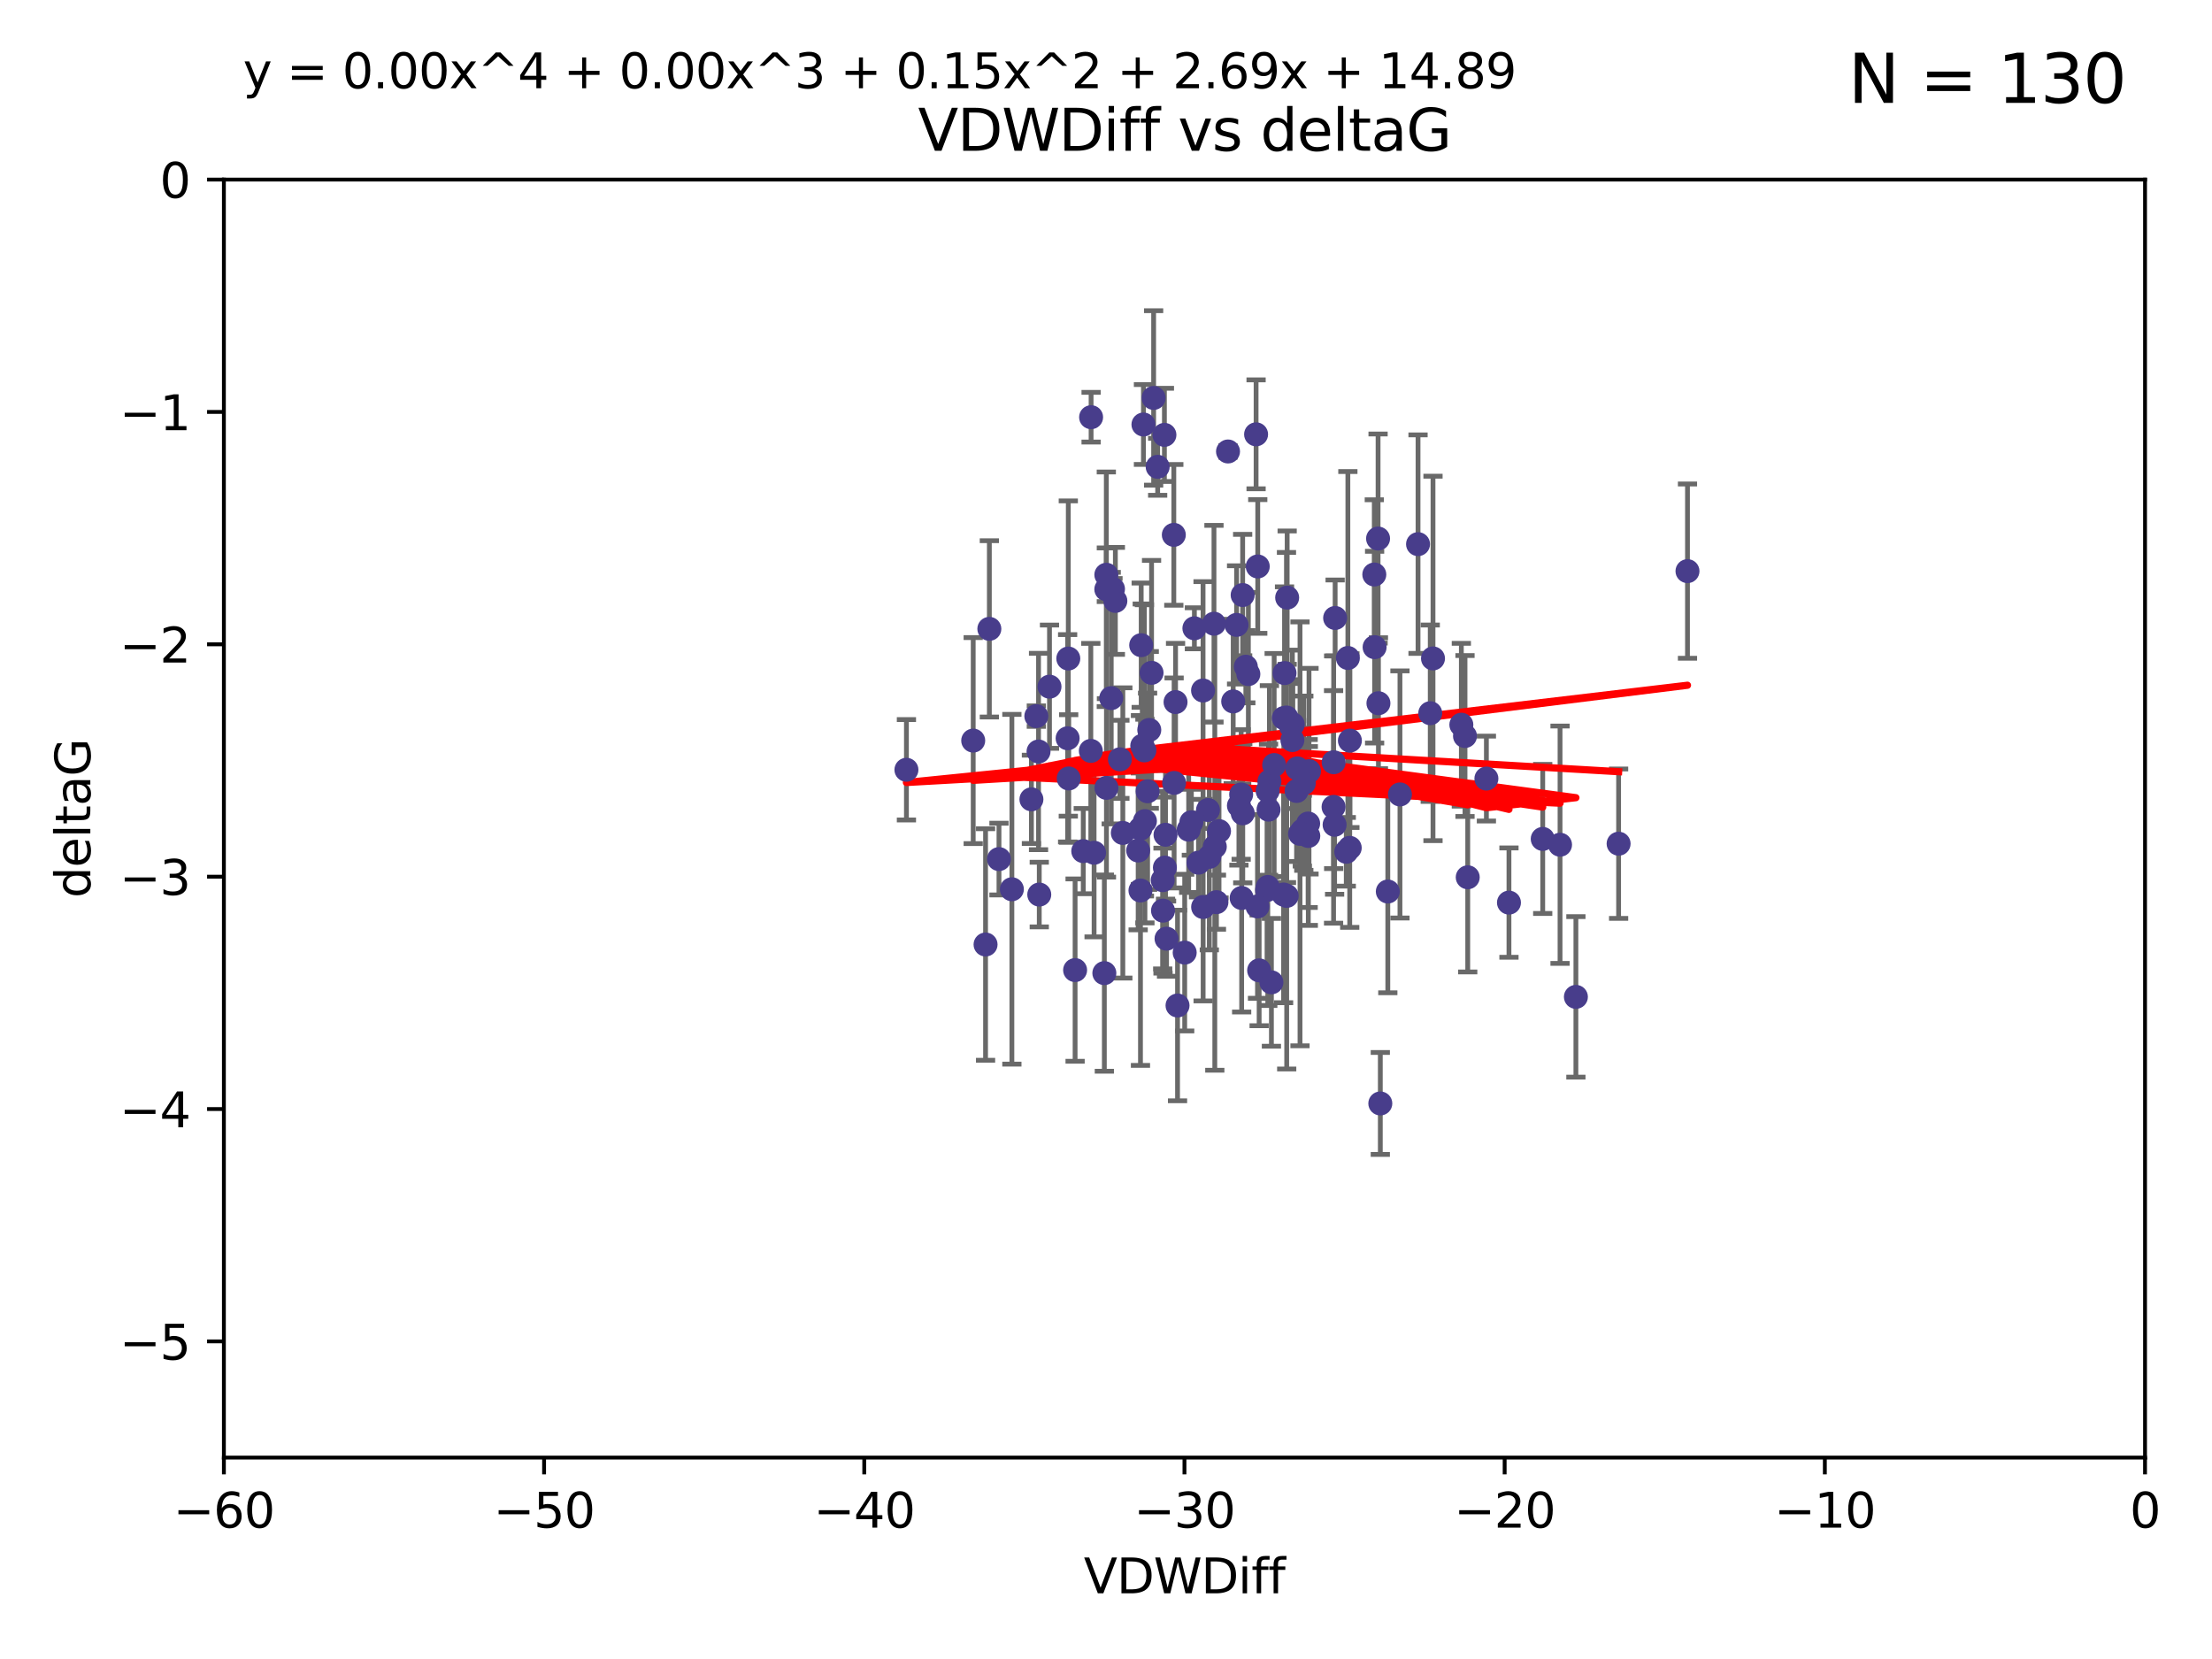 <?xml version="1.0" encoding="utf-8" standalone="no"?>
<!DOCTYPE svg PUBLIC "-//W3C//DTD SVG 1.1//EN"
  "http://www.w3.org/Graphics/SVG/1.1/DTD/svg11.dtd">
<svg xmlns:xlink="http://www.w3.org/1999/xlink" width="460.8pt" height="345.6pt" viewBox="0 0 460.8 345.6" xmlns="http://www.w3.org/2000/svg" version="1.1">
 <defs>
  <style type="text/css">*{stroke-linejoin: round; stroke-linecap: butt}</style>
 </defs>
 <g id="figure_1">
  <g id="patch_1">
   <path d="M 0 345.6 
L 460.8 345.6 
L 460.8 0 
L 0 0 
z
" style="fill: #ffffff"/>
  </g>
  <g id="axes_1">
   <g id="patch_2">
    <path d="M 46.64 303.64 
L 446.85 303.64 
L 446.85 37.411 
L 46.64 37.411 
z
" style="fill: #ffffff"/>
   </g>
   <g id="PathCollection_1">
    <defs>
     <path id="me8eecd3652" d="M 0 1.118 
C 0.297 1.118 0.581 1 0.791 0.791 
C 1 0.581 1.118 0.297 1.118 0 
C 1.118 -0.297 1 -0.581 0.791 -0.791 
C 0.581 -1 0.297 -1.118 0 -1.118 
C -0.297 -1.118 -0.581 -1 -0.791 -0.791 
C -1 -0.581 -1.118 -0.297 -1.118 0 
C -1.118 0.297 -1 0.581 -0.791 0.791 
C -0.581 1 -0.297 1.118 0 1.118 
z
" style="stroke: #483d8b"/>
    </defs>
    <g clip-path="url(#p9e8b1f7e9c)">
     <use xlink:href="#me8eecd3652" x="242.799" y="173.897" style="fill: #483d8b; stroke: #483d8b"/>
     <use xlink:href="#me8eecd3652" x="222.628" y="162.169" style="fill: #483d8b; stroke: #483d8b"/>
     <use xlink:href="#me8eecd3652" x="238.401" y="156.317" style="fill: #483d8b; stroke: #483d8b"/>
     <use xlink:href="#me8eecd3652" x="270.255" y="160.071" style="fill: #483d8b; stroke: #483d8b"/>
     <use xlink:href="#me8eecd3652" x="263.951" y="185.409" style="fill: #483d8b; stroke: #483d8b"/>
     <use xlink:href="#me8eecd3652" x="205.31" y="196.759" style="fill: #483d8b; stroke: #483d8b"/>
     <use xlink:href="#me8eecd3652" x="242.212" y="183.353" style="fill: #483d8b; stroke: #483d8b"/>
     <use xlink:href="#me8eecd3652" x="272.691" y="160.652" style="fill: #483d8b; stroke: #483d8b"/>
     <use xlink:href="#me8eecd3652" x="265.433" y="159.372" style="fill: #483d8b; stroke: #483d8b"/>
     <use xlink:href="#me8eecd3652" x="239.891" y="140.162" style="fill: #483d8b; stroke: #483d8b"/>
     <use xlink:href="#me8eecd3652" x="210.793" y="185.248" style="fill: #483d8b; stroke: #483d8b"/>
     <use xlink:href="#me8eecd3652" x="232.351" y="125.181" style="fill: #483d8b; stroke: #483d8b"/>
     <use xlink:href="#me8eecd3652" x="278.133" y="128.736" style="fill: #483d8b; stroke: #483d8b"/>
     <use xlink:href="#me8eecd3652" x="218.629" y="143.047" style="fill: #483d8b; stroke: #483d8b"/>
     <use xlink:href="#me8eecd3652" x="267.447" y="149.587" style="fill: #483d8b; stroke: #483d8b"/>
     <use xlink:href="#me8eecd3652" x="202.737" y="154.279" style="fill: #483d8b; stroke: #483d8b"/>
     <use xlink:href="#me8eecd3652" x="271.609" y="163.157" style="fill: #483d8b; stroke: #483d8b"/>
     <use xlink:href="#me8eecd3652" x="267.995" y="149.471" style="fill: #483d8b; stroke: #483d8b"/>
     <use xlink:href="#me8eecd3652" x="249.667" y="179.707" style="fill: #483d8b; stroke: #483d8b"/>
     <use xlink:href="#me8eecd3652" x="222.407" y="153.796" style="fill: #483d8b; stroke: #483d8b"/>
     <use xlink:href="#me8eecd3652" x="233.906" y="173.516" style="fill: #483d8b; stroke: #483d8b"/>
     <use xlink:href="#me8eecd3652" x="258.867" y="123.958" style="fill: #483d8b; stroke: #483d8b"/>
     <use xlink:href="#me8eecd3652" x="216.346" y="156.551" style="fill: #483d8b; stroke: #483d8b"/>
     <use xlink:href="#me8eecd3652" x="251.922" y="178.497" style="fill: #483d8b; stroke: #483d8b"/>
     <use xlink:href="#me8eecd3652" x="248.814" y="130.884" style="fill: #483d8b; stroke: #483d8b"/>
     <use xlink:href="#me8eecd3652" x="271.3" y="173.051" style="fill: #483d8b; stroke: #483d8b"/>
     <use xlink:href="#me8eecd3652" x="188.825" y="160.359" style="fill: #483d8b; stroke: #483d8b"/>
     <use xlink:href="#me8eecd3652" x="257.603" y="130.178" style="fill: #483d8b; stroke: #483d8b"/>
     <use xlink:href="#me8eecd3652" x="287.153" y="146.497" style="fill: #483d8b; stroke: #483d8b"/>
     <use xlink:href="#me8eecd3652" x="247.623" y="172.837" style="fill: #483d8b; stroke: #483d8b"/>
     <use xlink:href="#me8eecd3652" x="227.295" y="86.91" style="fill: #483d8b; stroke: #483d8b"/>
     <use xlink:href="#me8eecd3652" x="268.044" y="186.634" style="fill: #483d8b; stroke: #483d8b"/>
     <use xlink:href="#me8eecd3652" x="314.344" y="188.03" style="fill: #483d8b; stroke: #483d8b"/>
     <use xlink:href="#me8eecd3652" x="277.828" y="158.794" style="fill: #483d8b; stroke: #483d8b"/>
     <use xlink:href="#me8eecd3652" x="243.013" y="195.542" style="fill: #483d8b; stroke: #483d8b"/>
     <use xlink:href="#me8eecd3652" x="227.238" y="156.424" style="fill: #483d8b; stroke: #483d8b"/>
     <use xlink:href="#me8eecd3652" x="245.302" y="209.462" style="fill: #483d8b; stroke: #483d8b"/>
     <use xlink:href="#me8eecd3652" x="233.298" y="158.179" style="fill: #483d8b; stroke: #483d8b"/>
     <use xlink:href="#me8eecd3652" x="215.886" y="149.182" style="fill: #483d8b; stroke: #483d8b"/>
     <use xlink:href="#me8eecd3652" x="230.493" y="164.127" style="fill: #483d8b; stroke: #483d8b"/>
     <use xlink:href="#me8eecd3652" x="237.952" y="155.362" style="fill: #483d8b; stroke: #483d8b"/>
     <use xlink:href="#me8eecd3652" x="237.56" y="172.635" style="fill: #483d8b; stroke: #483d8b"/>
     <use xlink:href="#me8eecd3652" x="295.403" y="113.355" style="fill: #483d8b; stroke: #483d8b"/>
     <use xlink:href="#me8eecd3652" x="230.466" y="122.757" style="fill: #483d8b; stroke: #483d8b"/>
     <use xlink:href="#me8eecd3652" x="289.107" y="185.721" style="fill: #483d8b; stroke: #483d8b"/>
     <use xlink:href="#me8eecd3652" x="230.472" y="119.732" style="fill: #483d8b; stroke: #483d8b"/>
     <use xlink:href="#me8eecd3652" x="262.013" y="118.005" style="fill: #483d8b; stroke: #483d8b"/>
     <use xlink:href="#me8eecd3652" x="272.543" y="174.149" style="fill: #483d8b; stroke: #483d8b"/>
     <use xlink:href="#me8eecd3652" x="269.306" y="150.899" style="fill: #483d8b; stroke: #483d8b"/>
     <use xlink:href="#me8eecd3652" x="264.859" y="204.639" style="fill: #483d8b; stroke: #483d8b"/>
     <use xlink:href="#me8eecd3652" x="270.101" y="164.778" style="fill: #483d8b; stroke: #483d8b"/>
     <use xlink:href="#me8eecd3652" x="305.756" y="182.755" style="fill: #483d8b; stroke: #483d8b"/>
     <use xlink:href="#me8eecd3652" x="242.569" y="90.593" style="fill: #483d8b; stroke: #483d8b"/>
     <use xlink:href="#me8eecd3652" x="286.356" y="134.817" style="fill: #483d8b; stroke: #483d8b"/>
     <use xlink:href="#me8eecd3652" x="244.889" y="146.259" style="fill: #483d8b; stroke: #483d8b"/>
     <use xlink:href="#me8eecd3652" x="280.454" y="177.446" style="fill: #483d8b; stroke: #483d8b"/>
     <use xlink:href="#me8eecd3652" x="222.546" y="137.183" style="fill: #483d8b; stroke: #483d8b"/>
     <use xlink:href="#me8eecd3652" x="244.589" y="163.099" style="fill: #483d8b; stroke: #483d8b"/>
     <use xlink:href="#me8eecd3652" x="253.945" y="173.133" style="fill: #483d8b; stroke: #483d8b"/>
     <use xlink:href="#me8eecd3652" x="251.648" y="168.741" style="fill: #483d8b; stroke: #483d8b"/>
     <use xlink:href="#me8eecd3652" x="264.44" y="162.782" style="fill: #483d8b; stroke: #483d8b"/>
     <use xlink:href="#me8eecd3652" x="264.077" y="164.751" style="fill: #483d8b; stroke: #483d8b"/>
     <use xlink:href="#me8eecd3652" x="214.864" y="166.514" style="fill: #483d8b; stroke: #483d8b"/>
     <use xlink:href="#me8eecd3652" x="237.581" y="185.504" style="fill: #483d8b; stroke: #483d8b"/>
     <use xlink:href="#me8eecd3652" x="240.322" y="82.899" style="fill: #483d8b; stroke: #483d8b"/>
     <use xlink:href="#me8eecd3652" x="237.732" y="134.403" style="fill: #483d8b; stroke: #483d8b"/>
     <use xlink:href="#me8eecd3652" x="258.889" y="169.432" style="fill: #483d8b; stroke: #483d8b"/>
     <use xlink:href="#me8eecd3652" x="244.528" y="111.421" style="fill: #483d8b; stroke: #483d8b"/>
     <use xlink:href="#me8eecd3652" x="237.101" y="177.177" style="fill: #483d8b; stroke: #483d8b"/>
     <use xlink:href="#me8eecd3652" x="223.964" y="202.088" style="fill: #483d8b; stroke: #483d8b"/>
     <use xlink:href="#me8eecd3652" x="297.947" y="148.574" style="fill: #483d8b; stroke: #483d8b"/>
     <use xlink:href="#me8eecd3652" x="231.488" y="145.428" style="fill: #483d8b; stroke: #483d8b"/>
     <use xlink:href="#me8eecd3652" x="268.928" y="151.29" style="fill: #483d8b; stroke: #483d8b"/>
     <use xlink:href="#me8eecd3652" x="305.186" y="153.325" style="fill: #483d8b; stroke: #483d8b"/>
     <use xlink:href="#me8eecd3652" x="269.227" y="154.174" style="fill: #483d8b; stroke: #483d8b"/>
     <use xlink:href="#me8eecd3652" x="250.618" y="143.843" style="fill: #483d8b; stroke: #483d8b"/>
     <use xlink:href="#me8eecd3652" x="239.064" y="164.836" style="fill: #483d8b; stroke: #483d8b"/>
     <use xlink:href="#me8eecd3652" x="241.163" y="97.248" style="fill: #483d8b; stroke: #483d8b"/>
     <use xlink:href="#me8eecd3652" x="281.173" y="176.622" style="fill: #483d8b; stroke: #483d8b"/>
     <use xlink:href="#me8eecd3652" x="242.276" y="189.704" style="fill: #483d8b; stroke: #483d8b"/>
     <use xlink:href="#me8eecd3652" x="206.099" y="131.002" style="fill: #483d8b; stroke: #483d8b"/>
     <use xlink:href="#me8eecd3652" x="225.663" y="177.3" style="fill: #483d8b; stroke: #483d8b"/>
     <use xlink:href="#me8eecd3652" x="230.055" y="202.719" style="fill: #483d8b; stroke: #483d8b"/>
     <use xlink:href="#me8eecd3652" x="216.498" y="186.354" style="fill: #483d8b; stroke: #483d8b"/>
     <use xlink:href="#me8eecd3652" x="255.818" y="94.05" style="fill: #483d8b; stroke: #483d8b"/>
     <use xlink:href="#me8eecd3652" x="291.637" y="165.498" style="fill: #483d8b; stroke: #483d8b"/>
     <use xlink:href="#me8eecd3652" x="231.857" y="122.697" style="fill: #483d8b; stroke: #483d8b"/>
     <use xlink:href="#me8eecd3652" x="278.023" y="171.818" style="fill: #483d8b; stroke: #483d8b"/>
     <use xlink:href="#me8eecd3652" x="238.509" y="171.047" style="fill: #483d8b; stroke: #483d8b"/>
     <use xlink:href="#me8eecd3652" x="280.786" y="137.07" style="fill: #483d8b; stroke: #483d8b"/>
     <use xlink:href="#me8eecd3652" x="253.408" y="187.936" style="fill: #483d8b; stroke: #483d8b"/>
     <use xlink:href="#me8eecd3652" x="264.102" y="184.771" style="fill: #483d8b; stroke: #483d8b"/>
     <use xlink:href="#me8eecd3652" x="298.52" y="137.164" style="fill: #483d8b; stroke: #483d8b"/>
     <use xlink:href="#me8eecd3652" x="304.425" y="150.974" style="fill: #483d8b; stroke: #483d8b"/>
     <use xlink:href="#me8eecd3652" x="238.202" y="88.433" style="fill: #483d8b; stroke: #483d8b"/>
     <use xlink:href="#me8eecd3652" x="259.529" y="138.887" style="fill: #483d8b; stroke: #483d8b"/>
     <use xlink:href="#me8eecd3652" x="286.292" y="119.683" style="fill: #483d8b; stroke: #483d8b"/>
     <use xlink:href="#me8eecd3652" x="227.918" y="177.645" style="fill: #483d8b; stroke: #483d8b"/>
     <use xlink:href="#me8eecd3652" x="246.793" y="198.447" style="fill: #483d8b; stroke: #483d8b"/>
     <use xlink:href="#me8eecd3652" x="277.807" y="168.091" style="fill: #483d8b; stroke: #483d8b"/>
     <use xlink:href="#me8eecd3652" x="256.898" y="146.121" style="fill: #483d8b; stroke: #483d8b"/>
     <use xlink:href="#me8eecd3652" x="267.397" y="186.342" style="fill: #483d8b; stroke: #483d8b"/>
     <use xlink:href="#me8eecd3652" x="309.644" y="162.189" style="fill: #483d8b; stroke: #483d8b"/>
     <use xlink:href="#me8eecd3652" x="328.288" y="207.667" style="fill: #483d8b; stroke: #483d8b"/>
     <use xlink:href="#me8eecd3652" x="272.511" y="171.553" style="fill: #483d8b; stroke: #483d8b"/>
     <use xlink:href="#me8eecd3652" x="270.816" y="173.708" style="fill: #483d8b; stroke: #483d8b"/>
     <use xlink:href="#me8eecd3652" x="253.065" y="176.381" style="fill: #483d8b; stroke: #483d8b"/>
     <use xlink:href="#me8eecd3652" x="250.634" y="188.949" style="fill: #483d8b; stroke: #483d8b"/>
     <use xlink:href="#me8eecd3652" x="261.962" y="188.827" style="fill: #483d8b; stroke: #483d8b"/>
     <use xlink:href="#me8eecd3652" x="287.544" y="229.87" style="fill: #483d8b; stroke: #483d8b"/>
     <use xlink:href="#me8eecd3652" x="267.591" y="140.214" style="fill: #483d8b; stroke: #483d8b"/>
     <use xlink:href="#me8eecd3652" x="321.377" y="174.762" style="fill: #483d8b; stroke: #483d8b"/>
     <use xlink:href="#me8eecd3652" x="239.415" y="152.06" style="fill: #483d8b; stroke: #483d8b"/>
     <use xlink:href="#me8eecd3652" x="351.534" y="118.978" style="fill: #483d8b; stroke: #483d8b"/>
     <use xlink:href="#me8eecd3652" x="248.182" y="171.29" style="fill: #483d8b; stroke: #483d8b"/>
     <use xlink:href="#me8eecd3652" x="324.985" y="175.971" style="fill: #483d8b; stroke: #483d8b"/>
     <use xlink:href="#me8eecd3652" x="208.105" y="178.963" style="fill: #483d8b; stroke: #483d8b"/>
     <use xlink:href="#me8eecd3652" x="261.666" y="90.48" style="fill: #483d8b; stroke: #483d8b"/>
     <use xlink:href="#me8eecd3652" x="264.26" y="168.665" style="fill: #483d8b; stroke: #483d8b"/>
     <use xlink:href="#me8eecd3652" x="258.09" y="167.828" style="fill: #483d8b; stroke: #483d8b"/>
     <use xlink:href="#me8eecd3652" x="287.077" y="112.19" style="fill: #483d8b; stroke: #483d8b"/>
     <use xlink:href="#me8eecd3652" x="281.208" y="154.279" style="fill: #483d8b; stroke: #483d8b"/>
     <use xlink:href="#me8eecd3652" x="262.303" y="202.144" style="fill: #483d8b; stroke: #483d8b"/>
     <use xlink:href="#me8eecd3652" x="260.056" y="140.428" style="fill: #483d8b; stroke: #483d8b"/>
     <use xlink:href="#me8eecd3652" x="242.67" y="180.74" style="fill: #483d8b; stroke: #483d8b"/>
     <use xlink:href="#me8eecd3652" x="258.557" y="165.503" style="fill: #483d8b; stroke: #483d8b"/>
     <use xlink:href="#me8eecd3652" x="252.892" y="129.931" style="fill: #483d8b; stroke: #483d8b"/>
     <use xlink:href="#me8eecd3652" x="268.139" y="124.495" style="fill: #483d8b; stroke: #483d8b"/>
     <use xlink:href="#me8eecd3652" x="258.659" y="187.068" style="fill: #483d8b; stroke: #483d8b"/>
     <use xlink:href="#me8eecd3652" x="337.186" y="175.757" style="fill: #483d8b; stroke: #483d8b"/>
    </g>
   </g>
   <g id="matplotlib.axis_1">
    <g id="xtick_1">
     <g id="line2d_1">
      <defs>
       <path id="m211cb54561" d="M 0 0 
L 0 3.5 
" style="stroke: #000000; stroke-width: 0.8"/>
      </defs>
      <g>
       <use xlink:href="#m211cb54561" x="46.64" y="303.64" style="stroke: #000000; stroke-width: 0.8"/>
      </g>
     </g>
     <g id="text_1">
      <!-- −60 -->
      <g transform="translate(36.088 318.238)scale(0.1 -0.1)">
       <defs>
        <path id="DejaVuSans-2212" d="M 678 2272 
L 4684 2272 
L 4684 1741 
L 678 1741 
L 678 2272 
z
" transform="scale(0.016)"/>
        <path id="DejaVuSans-36" d="M 2113 2584 
Q 1688 2584 1439 2293 
Q 1191 2003 1191 1497 
Q 1191 994 1439 701 
Q 1688 409 2113 409 
Q 2538 409 2786 701 
Q 3034 994 3034 1497 
Q 3034 2003 2786 2293 
Q 2538 2584 2113 2584 
z
M 3366 4563 
L 3366 3988 
Q 3128 4100 2886 4159 
Q 2644 4219 2406 4219 
Q 1781 4219 1451 3797 
Q 1122 3375 1075 2522 
Q 1259 2794 1537 2939 
Q 1816 3084 2150 3084 
Q 2853 3084 3261 2657 
Q 3669 2231 3669 1497 
Q 3669 778 3244 343 
Q 2819 -91 2113 -91 
Q 1303 -91 875 529 
Q 447 1150 447 2328 
Q 447 3434 972 4092 
Q 1497 4750 2381 4750 
Q 2619 4750 2861 4703 
Q 3103 4656 3366 4563 
z
" transform="scale(0.016)"/>
        <path id="DejaVuSans-30" d="M 2034 4250 
Q 1547 4250 1301 3770 
Q 1056 3291 1056 2328 
Q 1056 1369 1301 889 
Q 1547 409 2034 409 
Q 2525 409 2770 889 
Q 3016 1369 3016 2328 
Q 3016 3291 2770 3770 
Q 2525 4250 2034 4250 
z
M 2034 4750 
Q 2819 4750 3233 4129 
Q 3647 3509 3647 2328 
Q 3647 1150 3233 529 
Q 2819 -91 2034 -91 
Q 1250 -91 836 529 
Q 422 1150 422 2328 
Q 422 3509 836 4129 
Q 1250 4750 2034 4750 
z
" transform="scale(0.016)"/>
       </defs>
       <use xlink:href="#DejaVuSans-2212"/>
       <use xlink:href="#DejaVuSans-36" x="83.789"/>
       <use xlink:href="#DejaVuSans-30" x="147.412"/>
      </g>
     </g>
    </g>
    <g id="xtick_2">
     <g id="line2d_2">
      <g>
       <use xlink:href="#m211cb54561" x="113.342" y="303.64" style="stroke: #000000; stroke-width: 0.8"/>
      </g>
     </g>
     <g id="text_2">
      <!-- −50 -->
      <g transform="translate(102.789 318.238)scale(0.1 -0.1)">
       <defs>
        <path id="DejaVuSans-35" d="M 691 4666 
L 3169 4666 
L 3169 4134 
L 1269 4134 
L 1269 2991 
Q 1406 3038 1543 3061 
Q 1681 3084 1819 3084 
Q 2600 3084 3056 2656 
Q 3513 2228 3513 1497 
Q 3513 744 3044 326 
Q 2575 -91 1722 -91 
Q 1428 -91 1123 -41 
Q 819 9 494 109 
L 494 744 
Q 775 591 1075 516 
Q 1375 441 1709 441 
Q 2250 441 2565 725 
Q 2881 1009 2881 1497 
Q 2881 1984 2565 2268 
Q 2250 2553 1709 2553 
Q 1456 2553 1204 2497 
Q 953 2441 691 2322 
L 691 4666 
z
" transform="scale(0.016)"/>
       </defs>
       <use xlink:href="#DejaVuSans-2212"/>
       <use xlink:href="#DejaVuSans-35" x="83.789"/>
       <use xlink:href="#DejaVuSans-30" x="147.412"/>
      </g>
     </g>
    </g>
    <g id="xtick_3">
     <g id="line2d_3">
      <g>
       <use xlink:href="#m211cb54561" x="180.043" y="303.64" style="stroke: #000000; stroke-width: 0.8"/>
      </g>
     </g>
     <g id="text_3">
      <!-- −40 -->
      <g transform="translate(169.491 318.238)scale(0.1 -0.1)">
       <defs>
        <path id="DejaVuSans-34" d="M 2419 4116 
L 825 1625 
L 2419 1625 
L 2419 4116 
z
M 2253 4666 
L 3047 4666 
L 3047 1625 
L 3713 1625 
L 3713 1100 
L 3047 1100 
L 3047 0 
L 2419 0 
L 2419 1100 
L 313 1100 
L 313 1709 
L 2253 4666 
z
" transform="scale(0.016)"/>
       </defs>
       <use xlink:href="#DejaVuSans-2212"/>
       <use xlink:href="#DejaVuSans-34" x="83.789"/>
       <use xlink:href="#DejaVuSans-30" x="147.412"/>
      </g>
     </g>
    </g>
    <g id="xtick_4">
     <g id="line2d_4">
      <g>
       <use xlink:href="#m211cb54561" x="246.745" y="303.64" style="stroke: #000000; stroke-width: 0.8"/>
      </g>
     </g>
     <g id="text_4">
      <!-- −30 -->
      <g transform="translate(236.193 318.238)scale(0.1 -0.1)">
       <defs>
        <path id="DejaVuSans-33" d="M 2597 2516 
Q 3050 2419 3304 2112 
Q 3559 1806 3559 1356 
Q 3559 666 3084 287 
Q 2609 -91 1734 -91 
Q 1441 -91 1130 -33 
Q 819 25 488 141 
L 488 750 
Q 750 597 1062 519 
Q 1375 441 1716 441 
Q 2309 441 2620 675 
Q 2931 909 2931 1356 
Q 2931 1769 2642 2001 
Q 2353 2234 1838 2234 
L 1294 2234 
L 1294 2753 
L 1863 2753 
Q 2328 2753 2575 2939 
Q 2822 3125 2822 3475 
Q 2822 3834 2567 4026 
Q 2313 4219 1838 4219 
Q 1578 4219 1281 4162 
Q 984 4106 628 3988 
L 628 4550 
Q 988 4650 1302 4700 
Q 1616 4750 1894 4750 
Q 2613 4750 3031 4423 
Q 3450 4097 3450 3541 
Q 3450 3153 3228 2886 
Q 3006 2619 2597 2516 
z
" transform="scale(0.016)"/>
       </defs>
       <use xlink:href="#DejaVuSans-2212"/>
       <use xlink:href="#DejaVuSans-33" x="83.789"/>
       <use xlink:href="#DejaVuSans-30" x="147.412"/>
      </g>
     </g>
    </g>
    <g id="xtick_5">
     <g id="line2d_5">
      <g>
       <use xlink:href="#m211cb54561" x="313.447" y="303.64" style="stroke: #000000; stroke-width: 0.8"/>
      </g>
     </g>
     <g id="text_5">
      <!-- −20 -->
      <g transform="translate(302.894 318.238)scale(0.1 -0.1)">
       <defs>
        <path id="DejaVuSans-32" d="M 1228 531 
L 3431 531 
L 3431 0 
L 469 0 
L 469 531 
Q 828 903 1448 1529 
Q 2069 2156 2228 2338 
Q 2531 2678 2651 2914 
Q 2772 3150 2772 3378 
Q 2772 3750 2511 3984 
Q 2250 4219 1831 4219 
Q 1534 4219 1204 4116 
Q 875 4013 500 3803 
L 500 4441 
Q 881 4594 1212 4672 
Q 1544 4750 1819 4750 
Q 2544 4750 2975 4387 
Q 3406 4025 3406 3419 
Q 3406 3131 3298 2873 
Q 3191 2616 2906 2266 
Q 2828 2175 2409 1742 
Q 1991 1309 1228 531 
z
" transform="scale(0.016)"/>
       </defs>
       <use xlink:href="#DejaVuSans-2212"/>
       <use xlink:href="#DejaVuSans-32" x="83.789"/>
       <use xlink:href="#DejaVuSans-30" x="147.412"/>
      </g>
     </g>
    </g>
    <g id="xtick_6">
     <g id="line2d_6">
      <g>
       <use xlink:href="#m211cb54561" x="380.148" y="303.64" style="stroke: #000000; stroke-width: 0.8"/>
      </g>
     </g>
     <g id="text_6">
      <!-- −10 -->
      <g transform="translate(369.596 318.238)scale(0.1 -0.1)">
       <defs>
        <path id="DejaVuSans-31" d="M 794 531 
L 1825 531 
L 1825 4091 
L 703 3866 
L 703 4441 
L 1819 4666 
L 2450 4666 
L 2450 531 
L 3481 531 
L 3481 0 
L 794 0 
L 794 531 
z
" transform="scale(0.016)"/>
       </defs>
       <use xlink:href="#DejaVuSans-2212"/>
       <use xlink:href="#DejaVuSans-31" x="83.789"/>
       <use xlink:href="#DejaVuSans-30" x="147.412"/>
      </g>
     </g>
    </g>
    <g id="xtick_7">
     <g id="line2d_7">
      <g>
       <use xlink:href="#m211cb54561" x="446.85" y="303.64" style="stroke: #000000; stroke-width: 0.8"/>
      </g>
     </g>
     <g id="text_7">
      <!-- 0 -->
      <g transform="translate(443.669 318.238)scale(0.1 -0.1)">
       <use xlink:href="#DejaVuSans-30"/>
      </g>
     </g>
    </g>
    <g id="text_8">
     <!-- VDWDiff -->
     <g transform="translate(225.772 331.917)scale(0.1 -0.1)">
      <defs>
       <path id="DejaVuSans-56" d="M 1831 0 
L 50 4666 
L 709 4666 
L 2188 738 
L 3669 4666 
L 4325 4666 
L 2547 0 
L 1831 0 
z
" transform="scale(0.016)"/>
       <path id="DejaVuSans-44" d="M 1259 4147 
L 1259 519 
L 2022 519 
Q 2988 519 3436 956 
Q 3884 1394 3884 2338 
Q 3884 3275 3436 3711 
Q 2988 4147 2022 4147 
L 1259 4147 
z
M 628 4666 
L 1925 4666 
Q 3281 4666 3915 4102 
Q 4550 3538 4550 2338 
Q 4550 1131 3912 565 
Q 3275 0 1925 0 
L 628 0 
L 628 4666 
z
" transform="scale(0.016)"/>
       <path id="DejaVuSans-57" d="M 213 4666 
L 850 4666 
L 1831 722 
L 2809 4666 
L 3519 4666 
L 4500 722 
L 5478 4666 
L 6119 4666 
L 4947 0 
L 4153 0 
L 3169 4050 
L 2175 0 
L 1381 0 
L 213 4666 
z
" transform="scale(0.016)"/>
       <path id="DejaVuSans-69" d="M 603 3500 
L 1178 3500 
L 1178 0 
L 603 0 
L 603 3500 
z
M 603 4863 
L 1178 4863 
L 1178 4134 
L 603 4134 
L 603 4863 
z
" transform="scale(0.016)"/>
       <path id="DejaVuSans-66" d="M 2375 4863 
L 2375 4384 
L 1825 4384 
Q 1516 4384 1395 4259 
Q 1275 4134 1275 3809 
L 1275 3500 
L 2222 3500 
L 2222 3053 
L 1275 3053 
L 1275 0 
L 697 0 
L 697 3053 
L 147 3053 
L 147 3500 
L 697 3500 
L 697 3744 
Q 697 4328 969 4595 
Q 1241 4863 1831 4863 
L 2375 4863 
z
" transform="scale(0.016)"/>
      </defs>
      <use xlink:href="#DejaVuSans-56"/>
      <use xlink:href="#DejaVuSans-44" x="68.408"/>
      <use xlink:href="#DejaVuSans-57" x="145.41"/>
      <use xlink:href="#DejaVuSans-44" x="244.287"/>
      <use xlink:href="#DejaVuSans-69" x="321.289"/>
      <use xlink:href="#DejaVuSans-66" x="349.072"/>
      <use xlink:href="#DejaVuSans-66" x="384.277"/>
     </g>
    </g>
   </g>
   <g id="matplotlib.axis_2">
    <g id="ytick_1">
     <g id="line2d_8">
      <defs>
       <path id="m4598addf67" d="M 0 0 
L -3.5 0 
" style="stroke: #000000; stroke-width: 0.8"/>
      </defs>
      <g>
       <use xlink:href="#m4598addf67" x="46.64" y="279.437" style="stroke: #000000; stroke-width: 0.8"/>
      </g>
     </g>
     <g id="text_9">
      <!-- −5 -->
      <g transform="translate(24.898 283.237)scale(0.1 -0.1)">
       <use xlink:href="#DejaVuSans-2212"/>
       <use xlink:href="#DejaVuSans-35" x="83.789"/>
      </g>
     </g>
    </g>
    <g id="ytick_2">
     <g id="line2d_9">
      <g>
       <use xlink:href="#m4598addf67" x="46.64" y="231.032" style="stroke: #000000; stroke-width: 0.8"/>
      </g>
     </g>
     <g id="text_10">
      <!-- −4 -->
      <g transform="translate(24.898 234.831)scale(0.1 -0.1)">
       <use xlink:href="#DejaVuSans-2212"/>
       <use xlink:href="#DejaVuSans-34" x="83.789"/>
      </g>
     </g>
    </g>
    <g id="ytick_3">
     <g id="line2d_10">
      <g>
       <use xlink:href="#m4598addf67" x="46.64" y="182.627" style="stroke: #000000; stroke-width: 0.8"/>
      </g>
     </g>
     <g id="text_11">
      <!-- −3 -->
      <g transform="translate(24.898 186.426)scale(0.1 -0.1)">
       <use xlink:href="#DejaVuSans-2212"/>
       <use xlink:href="#DejaVuSans-33" x="83.789"/>
      </g>
     </g>
    </g>
    <g id="ytick_4">
     <g id="line2d_11">
      <g>
       <use xlink:href="#m4598addf67" x="46.64" y="134.222" style="stroke: #000000; stroke-width: 0.8"/>
      </g>
     </g>
     <g id="text_12">
      <!-- −2 -->
      <g transform="translate(24.898 138.021)scale(0.1 -0.1)">
       <use xlink:href="#DejaVuSans-2212"/>
       <use xlink:href="#DejaVuSans-32" x="83.789"/>
      </g>
     </g>
    </g>
    <g id="ytick_5">
     <g id="line2d_12">
      <g>
       <use xlink:href="#m4598addf67" x="46.64" y="85.816" style="stroke: #000000; stroke-width: 0.8"/>
      </g>
     </g>
     <g id="text_13">
      <!-- −1 -->
      <g transform="translate(24.898 89.616)scale(0.1 -0.1)">
       <use xlink:href="#DejaVuSans-2212"/>
       <use xlink:href="#DejaVuSans-31" x="83.789"/>
      </g>
     </g>
    </g>
    <g id="ytick_6">
     <g id="line2d_13">
      <g>
       <use xlink:href="#m4598addf67" x="46.64" y="37.411" style="stroke: #000000; stroke-width: 0.8"/>
      </g>
     </g>
     <g id="text_14">
      <!-- 0 -->
      <g transform="translate(33.278 41.21)scale(0.1 -0.1)">
       <use xlink:href="#DejaVuSans-30"/>
      </g>
     </g>
    </g>
    <g id="text_15">
     <!-- deltaG -->
     <g transform="translate(18.818 187.064)rotate(-90)scale(0.1 -0.1)">
      <defs>
       <path id="DejaVuSans-64" d="M 2906 2969 
L 2906 4863 
L 3481 4863 
L 3481 0 
L 2906 0 
L 2906 525 
Q 2725 213 2448 61 
Q 2172 -91 1784 -91 
Q 1150 -91 751 415 
Q 353 922 353 1747 
Q 353 2572 751 3078 
Q 1150 3584 1784 3584 
Q 2172 3584 2448 3432 
Q 2725 3281 2906 2969 
z
M 947 1747 
Q 947 1113 1208 752 
Q 1469 391 1925 391 
Q 2381 391 2643 752 
Q 2906 1113 2906 1747 
Q 2906 2381 2643 2742 
Q 2381 3103 1925 3103 
Q 1469 3103 1208 2742 
Q 947 2381 947 1747 
z
" transform="scale(0.016)"/>
       <path id="DejaVuSans-65" d="M 3597 1894 
L 3597 1613 
L 953 1613 
Q 991 1019 1311 708 
Q 1631 397 2203 397 
Q 2534 397 2845 478 
Q 3156 559 3463 722 
L 3463 178 
Q 3153 47 2828 -22 
Q 2503 -91 2169 -91 
Q 1331 -91 842 396 
Q 353 884 353 1716 
Q 353 2575 817 3079 
Q 1281 3584 2069 3584 
Q 2775 3584 3186 3129 
Q 3597 2675 3597 1894 
z
M 3022 2063 
Q 3016 2534 2758 2815 
Q 2500 3097 2075 3097 
Q 1594 3097 1305 2825 
Q 1016 2553 972 2059 
L 3022 2063 
z
" transform="scale(0.016)"/>
       <path id="DejaVuSans-6c" d="M 603 4863 
L 1178 4863 
L 1178 0 
L 603 0 
L 603 4863 
z
" transform="scale(0.016)"/>
       <path id="DejaVuSans-74" d="M 1172 4494 
L 1172 3500 
L 2356 3500 
L 2356 3053 
L 1172 3053 
L 1172 1153 
Q 1172 725 1289 603 
Q 1406 481 1766 481 
L 2356 481 
L 2356 0 
L 1766 0 
Q 1100 0 847 248 
Q 594 497 594 1153 
L 594 3053 
L 172 3053 
L 172 3500 
L 594 3500 
L 594 4494 
L 1172 4494 
z
" transform="scale(0.016)"/>
       <path id="DejaVuSans-61" d="M 2194 1759 
Q 1497 1759 1228 1600 
Q 959 1441 959 1056 
Q 959 750 1161 570 
Q 1363 391 1709 391 
Q 2188 391 2477 730 
Q 2766 1069 2766 1631 
L 2766 1759 
L 2194 1759 
z
M 3341 1997 
L 3341 0 
L 2766 0 
L 2766 531 
Q 2569 213 2275 61 
Q 1981 -91 1556 -91 
Q 1019 -91 701 211 
Q 384 513 384 1019 
Q 384 1609 779 1909 
Q 1175 2209 1959 2209 
L 2766 2209 
L 2766 2266 
Q 2766 2663 2505 2880 
Q 2244 3097 1772 3097 
Q 1472 3097 1187 3025 
Q 903 2953 641 2809 
L 641 3341 
Q 956 3463 1253 3523 
Q 1550 3584 1831 3584 
Q 2591 3584 2966 3190 
Q 3341 2797 3341 1997 
z
" transform="scale(0.016)"/>
       <path id="DejaVuSans-47" d="M 3809 666 
L 3809 1919 
L 2778 1919 
L 2778 2438 
L 4434 2438 
L 4434 434 
Q 4069 175 3628 42 
Q 3188 -91 2688 -91 
Q 1594 -91 976 548 
Q 359 1188 359 2328 
Q 359 3472 976 4111 
Q 1594 4750 2688 4750 
Q 3144 4750 3555 4637 
Q 3966 4525 4313 4306 
L 4313 3634 
Q 3963 3931 3569 4081 
Q 3175 4231 2741 4231 
Q 1884 4231 1454 3753 
Q 1025 3275 1025 2328 
Q 1025 1384 1454 906 
Q 1884 428 2741 428 
Q 3075 428 3337 486 
Q 3600 544 3809 666 
z
" transform="scale(0.016)"/>
      </defs>
      <use xlink:href="#DejaVuSans-64"/>
      <use xlink:href="#DejaVuSans-65" x="63.477"/>
      <use xlink:href="#DejaVuSans-6c" x="125"/>
      <use xlink:href="#DejaVuSans-74" x="152.783"/>
      <use xlink:href="#DejaVuSans-61" x="191.992"/>
      <use xlink:href="#DejaVuSans-47" x="253.271"/>
     </g>
    </g>
   </g>
   <g id="LineCollection_1">
    <path d="M 242.799 187.306 
L 242.799 160.488 
" clip-path="url(#p9e8b1f7e9c)" style="fill: none; stroke: #696969"/>
    <path d="M 222.628 175.449 
L 222.628 148.889 
" clip-path="url(#p9e8b1f7e9c)" style="fill: none; stroke: #696969"/>
    <path d="M 238.401 186.651 
L 238.401 125.983 
" clip-path="url(#p9e8b1f7e9c)" style="fill: none; stroke: #696969"/>
    <path d="M 270.255 168.439 
L 270.255 151.703 
" clip-path="url(#p9e8b1f7e9c)" style="fill: none; stroke: #696969"/>
    <path d="M 263.951 205.122 
L 263.951 165.696 
" clip-path="url(#p9e8b1f7e9c)" style="fill: none; stroke: #696969"/>
    <path d="M 205.31 220.874 
L 205.31 172.644 
" clip-path="url(#p9e8b1f7e9c)" style="fill: none; stroke: #696969"/>
    <path d="M 242.212 201.833 
L 242.212 164.874 
" clip-path="url(#p9e8b1f7e9c)" style="fill: none; stroke: #696969"/>
    <path d="M 272.691 182.073 
L 272.691 139.231 
" clip-path="url(#p9e8b1f7e9c)" style="fill: none; stroke: #696969"/>
    <path d="M 265.433 182.611 
L 265.433 136.132 
" clip-path="url(#p9e8b1f7e9c)" style="fill: none; stroke: #696969"/>
    <path d="M 239.891 163.584 
L 239.891 116.74 
" clip-path="url(#p9e8b1f7e9c)" style="fill: none; stroke: #696969"/>
    <path d="M 210.793 221.676 
L 210.793 148.82 
" clip-path="url(#p9e8b1f7e9c)" style="fill: none; stroke: #696969"/>
    <path d="M 232.351 136.32 
L 232.351 114.041 
" clip-path="url(#p9e8b1f7e9c)" style="fill: none; stroke: #696969"/>
    <path d="M 278.133 136.647 
L 278.133 120.825 
" clip-path="url(#p9e8b1f7e9c)" style="fill: none; stroke: #696969"/>
    <path d="M 218.629 155.888 
L 218.629 130.206 
" clip-path="url(#p9e8b1f7e9c)" style="fill: none; stroke: #696969"/>
    <path d="M 267.447 157.412 
L 267.447 141.762 
" clip-path="url(#p9e8b1f7e9c)" style="fill: none; stroke: #696969"/>
    <path d="M 202.737 175.739 
L 202.737 132.819 
" clip-path="url(#p9e8b1f7e9c)" style="fill: none; stroke: #696969"/>
    <path d="M 271.609 181.31 
L 271.609 145.003 
" clip-path="url(#p9e8b1f7e9c)" style="fill: none; stroke: #696969"/>
    <path d="M 267.995 183.855 
L 267.995 115.087 
" clip-path="url(#p9e8b1f7e9c)" style="fill: none; stroke: #696969"/>
    <path d="M 249.667 186.843 
L 249.667 172.571 
" clip-path="url(#p9e8b1f7e9c)" style="fill: none; stroke: #696969"/>
    <path d="M 222.407 175.392 
L 222.407 132.2 
" clip-path="url(#p9e8b1f7e9c)" style="fill: none; stroke: #696969"/>
    <path d="M 233.906 203.746 
L 233.906 143.286 
" clip-path="url(#p9e8b1f7e9c)" style="fill: none; stroke: #696969"/>
    <path d="M 258.867 136.599 
L 258.867 111.318 
" clip-path="url(#p9e8b1f7e9c)" style="fill: none; stroke: #696969"/>
    <path d="M 216.346 177.004 
L 216.346 136.097 
" clip-path="url(#p9e8b1f7e9c)" style="fill: none; stroke: #696969"/>
    <path d="M 251.922 197.874 
L 251.922 159.12 
" clip-path="url(#p9e8b1f7e9c)" style="fill: none; stroke: #696969"/>
    <path d="M 248.814 135.159 
L 248.814 126.609 
" clip-path="url(#p9e8b1f7e9c)" style="fill: none; stroke: #696969"/>
    <path d="M 271.3 180.414 
L 271.3 165.687 
" clip-path="url(#p9e8b1f7e9c)" style="fill: none; stroke: #696969"/>
    <path d="M 188.825 170.817 
L 188.825 149.901 
" clip-path="url(#p9e8b1f7e9c)" style="fill: none; stroke: #696969"/>
    <path d="M 257.603 142.492 
L 257.603 117.864 
" clip-path="url(#p9e8b1f7e9c)" style="fill: none; stroke: #696969"/>
    <path d="M 287.153 160.138 
L 287.153 132.856 
" clip-path="url(#p9e8b1f7e9c)" style="fill: none; stroke: #696969"/>
    <path d="M 247.623 185.91 
L 247.623 159.764 
" clip-path="url(#p9e8b1f7e9c)" style="fill: none; stroke: #696969"/>
    <path d="M 227.295 92.088 
L 227.295 81.731 
" clip-path="url(#p9e8b1f7e9c)" style="fill: none; stroke: #696969"/>
    <path d="M 268.044 222.686 
L 268.044 150.582 
" clip-path="url(#p9e8b1f7e9c)" style="fill: none; stroke: #696969"/>
    <path d="M 314.344 199.42 
L 314.344 176.639 
" clip-path="url(#p9e8b1f7e9c)" style="fill: none; stroke: #696969"/>
    <path d="M 277.828 180.946 
L 277.828 136.642 
" clip-path="url(#p9e8b1f7e9c)" style="fill: none; stroke: #696969"/>
    <path d="M 243.013 203.375 
L 243.013 187.708 
" clip-path="url(#p9e8b1f7e9c)" style="fill: none; stroke: #696969"/>
    <path d="M 227.238 178.814 
L 227.238 134.034 
" clip-path="url(#p9e8b1f7e9c)" style="fill: none; stroke: #696969"/>
    <path d="M 245.302 229.314 
L 245.302 189.609 
" clip-path="url(#p9e8b1f7e9c)" style="fill: none; stroke: #696969"/>
    <path d="M 233.298 166.315 
L 233.298 150.044 
" clip-path="url(#p9e8b1f7e9c)" style="fill: none; stroke: #696969"/>
    <path d="M 215.886 151.319 
L 215.886 147.045 
" clip-path="url(#p9e8b1f7e9c)" style="fill: none; stroke: #696969"/>
    <path d="M 230.493 182.713 
L 230.493 145.541 
" clip-path="url(#p9e8b1f7e9c)" style="fill: none; stroke: #696969"/>
    <path d="M 237.952 184.909 
L 237.952 125.815 
" clip-path="url(#p9e8b1f7e9c)" style="fill: none; stroke: #696969"/>
    <path d="M 237.56 184.243 
L 237.56 161.027 
" clip-path="url(#p9e8b1f7e9c)" style="fill: none; stroke: #696969"/>
    <path d="M 295.403 136.114 
L 295.403 90.597 
" clip-path="url(#p9e8b1f7e9c)" style="fill: none; stroke: #696969"/>
    <path d="M 230.466 147.193 
L 230.466 98.321 
" clip-path="url(#p9e8b1f7e9c)" style="fill: none; stroke: #696969"/>
    <path d="M 289.107 206.817 
L 289.107 164.624 
" clip-path="url(#p9e8b1f7e9c)" style="fill: none; stroke: #696969"/>
    <path d="M 230.472 125.321 
L 230.472 114.143 
" clip-path="url(#p9e8b1f7e9c)" style="fill: none; stroke: #696969"/>
    <path d="M 262.013 131.932 
L 262.013 104.078 
" clip-path="url(#p9e8b1f7e9c)" style="fill: none; stroke: #696969"/>
    <path d="M 272.543 192.775 
L 272.543 155.523 
" clip-path="url(#p9e8b1f7e9c)" style="fill: none; stroke: #696969"/>
    <path d="M 269.306 159.417 
L 269.306 142.381 
" clip-path="url(#p9e8b1f7e9c)" style="fill: none; stroke: #696969"/>
    <path d="M 264.859 217.947 
L 264.859 191.332 
" clip-path="url(#p9e8b1f7e9c)" style="fill: none; stroke: #696969"/>
    <path d="M 270.101 179.458 
L 270.101 150.098 
" clip-path="url(#p9e8b1f7e9c)" style="fill: none; stroke: #696969"/>
    <path d="M 305.756 202.478 
L 305.756 163.031 
" clip-path="url(#p9e8b1f7e9c)" style="fill: none; stroke: #696969"/>
    <path d="M 242.569 100.302 
L 242.569 80.883 
" clip-path="url(#p9e8b1f7e9c)" style="fill: none; stroke: #696969"/>
    <path d="M 286.356 154.789 
L 286.356 114.844 
" clip-path="url(#p9e8b1f7e9c)" style="fill: none; stroke: #696969"/>
    <path d="M 244.889 158.491 
L 244.889 134.026 
" clip-path="url(#p9e8b1f7e9c)" style="fill: none; stroke: #696969"/>
    <path d="M 280.454 184.597 
L 280.454 170.295 
" clip-path="url(#p9e8b1f7e9c)" style="fill: none; stroke: #696969"/>
    <path d="M 222.546 170.019 
L 222.546 104.346 
" clip-path="url(#p9e8b1f7e9c)" style="fill: none; stroke: #696969"/>
    <path d="M 244.589 184.97 
L 244.589 141.229 
" clip-path="url(#p9e8b1f7e9c)" style="fill: none; stroke: #696969"/>
    <path d="M 253.945 187.047 
L 253.945 159.219 
" clip-path="url(#p9e8b1f7e9c)" style="fill: none; stroke: #696969"/>
    <path d="M 251.648 170.404 
L 251.648 167.078 
" clip-path="url(#p9e8b1f7e9c)" style="fill: none; stroke: #696969"/>
    <path d="M 264.44 182.734 
L 264.44 142.831 
" clip-path="url(#p9e8b1f7e9c)" style="fill: none; stroke: #696969"/>
    <path d="M 264.077 167.729 
L 264.077 161.773 
" clip-path="url(#p9e8b1f7e9c)" style="fill: none; stroke: #696969"/>
    <path d="M 214.864 175.71 
L 214.864 157.319 
" clip-path="url(#p9e8b1f7e9c)" style="fill: none; stroke: #696969"/>
    <path d="M 237.581 221.943 
L 237.581 149.065 
" clip-path="url(#p9e8b1f7e9c)" style="fill: none; stroke: #696969"/>
    <path d="M 240.322 101.068 
L 240.322 64.729 
" clip-path="url(#p9e8b1f7e9c)" style="fill: none; stroke: #696969"/>
    <path d="M 237.732 147.35 
L 237.732 121.456 
" clip-path="url(#p9e8b1f7e9c)" style="fill: none; stroke: #696969"/>
    <path d="M 258.889 183.915 
L 258.889 154.949 
" clip-path="url(#p9e8b1f7e9c)" style="fill: none; stroke: #696969"/>
    <path d="M 244.528 126.077 
L 244.528 96.766 
" clip-path="url(#p9e8b1f7e9c)" style="fill: none; stroke: #696969"/>
    <path d="M 237.101 193.705 
L 237.101 160.649 
" clip-path="url(#p9e8b1f7e9c)" style="fill: none; stroke: #696969"/>
    <path d="M 223.964 221.081 
L 223.964 183.095 
" clip-path="url(#p9e8b1f7e9c)" style="fill: none; stroke: #696969"/>
    <path d="M 297.947 166.943 
L 297.947 130.205 
" clip-path="url(#p9e8b1f7e9c)" style="fill: none; stroke: #696969"/>
    <path d="M 231.488 171.63 
L 231.488 119.226 
" clip-path="url(#p9e8b1f7e9c)" style="fill: none; stroke: #696969"/>
    <path d="M 268.928 160.985 
L 268.928 141.595 
" clip-path="url(#p9e8b1f7e9c)" style="fill: none; stroke: #696969"/>
    <path d="M 305.186 170.083 
L 305.186 136.566 
" clip-path="url(#p9e8b1f7e9c)" style="fill: none; stroke: #696969"/>
    <path d="M 269.227 172.915 
L 269.227 135.433 
" clip-path="url(#p9e8b1f7e9c)" style="fill: none; stroke: #696969"/>
    <path d="M 250.618 166.519 
L 250.618 121.168 
" clip-path="url(#p9e8b1f7e9c)" style="fill: none; stroke: #696969"/>
    <path d="M 239.064 185.281 
L 239.064 144.392 
" clip-path="url(#p9e8b1f7e9c)" style="fill: none; stroke: #696969"/>
    <path d="M 241.163 103.175 
L 241.163 91.322 
" clip-path="url(#p9e8b1f7e9c)" style="fill: none; stroke: #696969"/>
    <path d="M 281.173 193.189 
L 281.173 160.056 
" clip-path="url(#p9e8b1f7e9c)" style="fill: none; stroke: #696969"/>
    <path d="M 242.276 202.722 
L 242.276 176.686 
" clip-path="url(#p9e8b1f7e9c)" style="fill: none; stroke: #696969"/>
    <path d="M 206.099 149.364 
L 206.099 112.639 
" clip-path="url(#p9e8b1f7e9c)" style="fill: none; stroke: #696969"/>
    <path d="M 225.663 186.178 
L 225.663 168.423 
" clip-path="url(#p9e8b1f7e9c)" style="fill: none; stroke: #696969"/>
    <path d="M 230.055 223.16 
L 230.055 182.277 
" clip-path="url(#p9e8b1f7e9c)" style="fill: none; stroke: #696969"/>
    <path d="M 216.498 193.086 
L 216.498 179.623 
" clip-path="url(#p9e8b1f7e9c)" style="fill: none; stroke: #696969"/>
    <path d="M 255.818 95.242 
L 255.818 92.857 
" clip-path="url(#p9e8b1f7e9c)" style="fill: none; stroke: #696969"/>
    <path d="M 291.637 191.237 
L 291.637 139.759 
" clip-path="url(#p9e8b1f7e9c)" style="fill: none; stroke: #696969"/>
    <path d="M 231.857 124.879 
L 231.857 120.514 
" clip-path="url(#p9e8b1f7e9c)" style="fill: none; stroke: #696969"/>
    <path d="M 278.023 186.292 
L 278.023 157.344 
" clip-path="url(#p9e8b1f7e9c)" style="fill: none; stroke: #696969"/>
    <path d="M 238.509 192.259 
L 238.509 149.834 
" clip-path="url(#p9e8b1f7e9c)" style="fill: none; stroke: #696969"/>
    <path d="M 280.786 175.911 
L 280.786 98.23 
" clip-path="url(#p9e8b1f7e9c)" style="fill: none; stroke: #696969"/>
    <path d="M 253.408 193.575 
L 253.408 182.298 
" clip-path="url(#p9e8b1f7e9c)" style="fill: none; stroke: #696969"/>
    <path d="M 264.102 209.463 
L 264.102 160.079 
" clip-path="url(#p9e8b1f7e9c)" style="fill: none; stroke: #696969"/>
    <path d="M 298.52 175.126 
L 298.52 99.201 
" clip-path="url(#p9e8b1f7e9c)" style="fill: none; stroke: #696969"/>
    <path d="M 304.425 167.926 
L 304.425 134.022 
" clip-path="url(#p9e8b1f7e9c)" style="fill: none; stroke: #696969"/>
    <path d="M 238.202 96.752 
L 238.202 80.114 
" clip-path="url(#p9e8b1f7e9c)" style="fill: none; stroke: #696969"/>
    <path d="M 259.529 146.412 
L 259.529 131.362 
" clip-path="url(#p9e8b1f7e9c)" style="fill: none; stroke: #696969"/>
    <path d="M 286.292 135.26 
L 286.292 104.106 
" clip-path="url(#p9e8b1f7e9c)" style="fill: none; stroke: #696969"/>
    <path d="M 227.918 195.164 
L 227.918 160.127 
" clip-path="url(#p9e8b1f7e9c)" style="fill: none; stroke: #696969"/>
    <path d="M 246.793 214.765 
L 246.793 182.128 
" clip-path="url(#p9e8b1f7e9c)" style="fill: none; stroke: #696969"/>
    <path d="M 277.807 192.315 
L 277.807 143.867 
" clip-path="url(#p9e8b1f7e9c)" style="fill: none; stroke: #696969"/>
    <path d="M 256.898 163.24 
L 256.898 129.003 
" clip-path="url(#p9e8b1f7e9c)" style="fill: none; stroke: #696969"/>
    <path d="M 267.397 208.883 
L 267.397 163.801 
" clip-path="url(#p9e8b1f7e9c)" style="fill: none; stroke: #696969"/>
    <path d="M 309.644 171.027 
L 309.644 153.352 
" clip-path="url(#p9e8b1f7e9c)" style="fill: none; stroke: #696969"/>
    <path d="M 328.288 224.387 
L 328.288 190.947 
" clip-path="url(#p9e8b1f7e9c)" style="fill: none; stroke: #696969"/>
    <path d="M 272.511 189.046 
L 272.511 154.061 
" clip-path="url(#p9e8b1f7e9c)" style="fill: none; stroke: #696969"/>
    <path d="M 270.816 217.862 
L 270.816 129.554 
" clip-path="url(#p9e8b1f7e9c)" style="fill: none; stroke: #696969"/>
    <path d="M 253.065 222.948 
L 253.065 129.814 
" clip-path="url(#p9e8b1f7e9c)" style="fill: none; stroke: #696969"/>
    <path d="M 250.634 208.505 
L 250.634 169.393 
" clip-path="url(#p9e8b1f7e9c)" style="fill: none; stroke: #696969"/>
    <path d="M 261.962 207.962 
L 261.962 169.691 
" clip-path="url(#p9e8b1f7e9c)" style="fill: none; stroke: #696969"/>
    <path d="M 287.544 240.488 
L 287.544 219.251 
" clip-path="url(#p9e8b1f7e9c)" style="fill: none; stroke: #696969"/>
    <path d="M 267.591 158.178 
L 267.591 122.25 
" clip-path="url(#p9e8b1f7e9c)" style="fill: none; stroke: #696969"/>
    <path d="M 321.377 190.29 
L 321.377 159.234 
" clip-path="url(#p9e8b1f7e9c)" style="fill: none; stroke: #696969"/>
    <path d="M 239.415 168.389 
L 239.415 135.73 
" clip-path="url(#p9e8b1f7e9c)" style="fill: none; stroke: #696969"/>
    <path d="M 351.534 137.132 
L 351.534 100.823 
" clip-path="url(#p9e8b1f7e9c)" style="fill: none; stroke: #696969"/>
    <path d="M 248.182 178.158 
L 248.182 164.422 
" clip-path="url(#p9e8b1f7e9c)" style="fill: none; stroke: #696969"/>
    <path d="M 324.985 200.697 
L 324.985 151.245 
" clip-path="url(#p9e8b1f7e9c)" style="fill: none; stroke: #696969"/>
    <path d="M 208.105 186.432 
L 208.105 171.493 
" clip-path="url(#p9e8b1f7e9c)" style="fill: none; stroke: #696969"/>
    <path d="M 261.666 101.823 
L 261.666 79.137 
" clip-path="url(#p9e8b1f7e9c)" style="fill: none; stroke: #696969"/>
    <path d="M 264.26 182.32 
L 264.26 155.01 
" clip-path="url(#p9e8b1f7e9c)" style="fill: none; stroke: #696969"/>
    <path d="M 258.09 180.225 
L 258.09 155.431 
" clip-path="url(#p9e8b1f7e9c)" style="fill: none; stroke: #696969"/>
    <path d="M 287.077 133.969 
L 287.077 90.411 
" clip-path="url(#p9e8b1f7e9c)" style="fill: none; stroke: #696969"/>
    <path d="M 281.208 172.378 
L 281.208 136.179 
" clip-path="url(#p9e8b1f7e9c)" style="fill: none; stroke: #696969"/>
    <path d="M 262.303 213.675 
L 262.303 190.613 
" clip-path="url(#p9e8b1f7e9c)" style="fill: none; stroke: #696969"/>
    <path d="M 260.056 157.439 
L 260.056 123.417 
" clip-path="url(#p9e8b1f7e9c)" style="fill: none; stroke: #696969"/>
    <path d="M 242.67 195.429 
L 242.67 166.05 
" clip-path="url(#p9e8b1f7e9c)" style="fill: none; stroke: #696969"/>
    <path d="M 258.557 178.999 
L 258.557 152.007 
" clip-path="url(#p9e8b1f7e9c)" style="fill: none; stroke: #696969"/>
    <path d="M 252.892 150.417 
L 252.892 109.446 
" clip-path="url(#p9e8b1f7e9c)" style="fill: none; stroke: #696969"/>
    <path d="M 268.139 138.38 
L 268.139 110.61 
" clip-path="url(#p9e8b1f7e9c)" style="fill: none; stroke: #696969"/>
    <path d="M 258.659 210.818 
L 258.659 163.317 
" clip-path="url(#p9e8b1f7e9c)" style="fill: none; stroke: #696969"/>
    <path d="M 337.186 191.319 
L 337.186 160.196 
" clip-path="url(#p9e8b1f7e9c)" style="fill: none; stroke: #696969"/>
   </g>
   <g id="line2d_14">
    <defs>
     <path id="m5fb5a9952c" d="M 2 0 
L -2 -0 
" style="stroke: #696969"/>
    </defs>
    <g clip-path="url(#p9e8b1f7e9c)">
     <use xlink:href="#m5fb5a9952c" x="242.799" y="187.306" style="fill: #696969; stroke: #696969"/>
     <use xlink:href="#m5fb5a9952c" x="222.628" y="175.449" style="fill: #696969; stroke: #696969"/>
     <use xlink:href="#m5fb5a9952c" x="238.401" y="186.651" style="fill: #696969; stroke: #696969"/>
     <use xlink:href="#m5fb5a9952c" x="270.255" y="168.439" style="fill: #696969; stroke: #696969"/>
     <use xlink:href="#m5fb5a9952c" x="263.951" y="205.122" style="fill: #696969; stroke: #696969"/>
     <use xlink:href="#m5fb5a9952c" x="205.31" y="220.874" style="fill: #696969; stroke: #696969"/>
     <use xlink:href="#m5fb5a9952c" x="242.212" y="201.833" style="fill: #696969; stroke: #696969"/>
     <use xlink:href="#m5fb5a9952c" x="272.691" y="182.073" style="fill: #696969; stroke: #696969"/>
     <use xlink:href="#m5fb5a9952c" x="265.433" y="182.611" style="fill: #696969; stroke: #696969"/>
     <use xlink:href="#m5fb5a9952c" x="239.891" y="163.584" style="fill: #696969; stroke: #696969"/>
     <use xlink:href="#m5fb5a9952c" x="210.793" y="221.676" style="fill: #696969; stroke: #696969"/>
     <use xlink:href="#m5fb5a9952c" x="232.351" y="136.32" style="fill: #696969; stroke: #696969"/>
     <use xlink:href="#m5fb5a9952c" x="278.133" y="136.647" style="fill: #696969; stroke: #696969"/>
     <use xlink:href="#m5fb5a9952c" x="218.629" y="155.888" style="fill: #696969; stroke: #696969"/>
     <use xlink:href="#m5fb5a9952c" x="267.447" y="157.412" style="fill: #696969; stroke: #696969"/>
     <use xlink:href="#m5fb5a9952c" x="202.737" y="175.739" style="fill: #696969; stroke: #696969"/>
     <use xlink:href="#m5fb5a9952c" x="271.609" y="181.31" style="fill: #696969; stroke: #696969"/>
     <use xlink:href="#m5fb5a9952c" x="267.995" y="183.855" style="fill: #696969; stroke: #696969"/>
     <use xlink:href="#m5fb5a9952c" x="249.667" y="186.843" style="fill: #696969; stroke: #696969"/>
     <use xlink:href="#m5fb5a9952c" x="222.407" y="175.392" style="fill: #696969; stroke: #696969"/>
     <use xlink:href="#m5fb5a9952c" x="233.906" y="203.746" style="fill: #696969; stroke: #696969"/>
     <use xlink:href="#m5fb5a9952c" x="258.867" y="136.599" style="fill: #696969; stroke: #696969"/>
     <use xlink:href="#m5fb5a9952c" x="216.346" y="177.004" style="fill: #696969; stroke: #696969"/>
     <use xlink:href="#m5fb5a9952c" x="251.922" y="197.874" style="fill: #696969; stroke: #696969"/>
     <use xlink:href="#m5fb5a9952c" x="248.814" y="135.159" style="fill: #696969; stroke: #696969"/>
     <use xlink:href="#m5fb5a9952c" x="271.3" y="180.414" style="fill: #696969; stroke: #696969"/>
     <use xlink:href="#m5fb5a9952c" x="188.825" y="170.817" style="fill: #696969; stroke: #696969"/>
     <use xlink:href="#m5fb5a9952c" x="257.603" y="142.492" style="fill: #696969; stroke: #696969"/>
     <use xlink:href="#m5fb5a9952c" x="287.153" y="160.138" style="fill: #696969; stroke: #696969"/>
     <use xlink:href="#m5fb5a9952c" x="247.623" y="185.91" style="fill: #696969; stroke: #696969"/>
     <use xlink:href="#m5fb5a9952c" x="227.295" y="92.088" style="fill: #696969; stroke: #696969"/>
     <use xlink:href="#m5fb5a9952c" x="268.044" y="222.686" style="fill: #696969; stroke: #696969"/>
     <use xlink:href="#m5fb5a9952c" x="314.344" y="199.42" style="fill: #696969; stroke: #696969"/>
     <use xlink:href="#m5fb5a9952c" x="277.828" y="180.946" style="fill: #696969; stroke: #696969"/>
     <use xlink:href="#m5fb5a9952c" x="243.013" y="203.375" style="fill: #696969; stroke: #696969"/>
     <use xlink:href="#m5fb5a9952c" x="227.238" y="178.814" style="fill: #696969; stroke: #696969"/>
     <use xlink:href="#m5fb5a9952c" x="245.302" y="229.314" style="fill: #696969; stroke: #696969"/>
     <use xlink:href="#m5fb5a9952c" x="233.298" y="166.315" style="fill: #696969; stroke: #696969"/>
     <use xlink:href="#m5fb5a9952c" x="215.886" y="151.319" style="fill: #696969; stroke: #696969"/>
     <use xlink:href="#m5fb5a9952c" x="230.493" y="182.713" style="fill: #696969; stroke: #696969"/>
     <use xlink:href="#m5fb5a9952c" x="237.952" y="184.909" style="fill: #696969; stroke: #696969"/>
     <use xlink:href="#m5fb5a9952c" x="237.56" y="184.243" style="fill: #696969; stroke: #696969"/>
     <use xlink:href="#m5fb5a9952c" x="295.403" y="136.114" style="fill: #696969; stroke: #696969"/>
     <use xlink:href="#m5fb5a9952c" x="230.466" y="147.193" style="fill: #696969; stroke: #696969"/>
     <use xlink:href="#m5fb5a9952c" x="289.107" y="206.817" style="fill: #696969; stroke: #696969"/>
     <use xlink:href="#m5fb5a9952c" x="230.472" y="125.321" style="fill: #696969; stroke: #696969"/>
     <use xlink:href="#m5fb5a9952c" x="262.013" y="131.932" style="fill: #696969; stroke: #696969"/>
     <use xlink:href="#m5fb5a9952c" x="272.543" y="192.775" style="fill: #696969; stroke: #696969"/>
     <use xlink:href="#m5fb5a9952c" x="269.306" y="159.417" style="fill: #696969; stroke: #696969"/>
     <use xlink:href="#m5fb5a9952c" x="264.859" y="217.947" style="fill: #696969; stroke: #696969"/>
     <use xlink:href="#m5fb5a9952c" x="270.101" y="179.458" style="fill: #696969; stroke: #696969"/>
     <use xlink:href="#m5fb5a9952c" x="305.756" y="202.478" style="fill: #696969; stroke: #696969"/>
     <use xlink:href="#m5fb5a9952c" x="242.569" y="100.302" style="fill: #696969; stroke: #696969"/>
     <use xlink:href="#m5fb5a9952c" x="286.356" y="154.789" style="fill: #696969; stroke: #696969"/>
     <use xlink:href="#m5fb5a9952c" x="244.889" y="158.491" style="fill: #696969; stroke: #696969"/>
     <use xlink:href="#m5fb5a9952c" x="280.454" y="184.597" style="fill: #696969; stroke: #696969"/>
     <use xlink:href="#m5fb5a9952c" x="222.546" y="170.019" style="fill: #696969; stroke: #696969"/>
     <use xlink:href="#m5fb5a9952c" x="244.589" y="184.97" style="fill: #696969; stroke: #696969"/>
     <use xlink:href="#m5fb5a9952c" x="253.945" y="187.047" style="fill: #696969; stroke: #696969"/>
     <use xlink:href="#m5fb5a9952c" x="251.648" y="170.404" style="fill: #696969; stroke: #696969"/>
     <use xlink:href="#m5fb5a9952c" x="264.44" y="182.734" style="fill: #696969; stroke: #696969"/>
     <use xlink:href="#m5fb5a9952c" x="264.077" y="167.729" style="fill: #696969; stroke: #696969"/>
     <use xlink:href="#m5fb5a9952c" x="214.864" y="175.71" style="fill: #696969; stroke: #696969"/>
     <use xlink:href="#m5fb5a9952c" x="237.581" y="221.943" style="fill: #696969; stroke: #696969"/>
     <use xlink:href="#m5fb5a9952c" x="240.322" y="101.068" style="fill: #696969; stroke: #696969"/>
     <use xlink:href="#m5fb5a9952c" x="237.732" y="147.35" style="fill: #696969; stroke: #696969"/>
     <use xlink:href="#m5fb5a9952c" x="258.889" y="183.915" style="fill: #696969; stroke: #696969"/>
     <use xlink:href="#m5fb5a9952c" x="244.528" y="126.077" style="fill: #696969; stroke: #696969"/>
     <use xlink:href="#m5fb5a9952c" x="237.101" y="193.705" style="fill: #696969; stroke: #696969"/>
     <use xlink:href="#m5fb5a9952c" x="223.964" y="221.081" style="fill: #696969; stroke: #696969"/>
     <use xlink:href="#m5fb5a9952c" x="297.947" y="166.943" style="fill: #696969; stroke: #696969"/>
     <use xlink:href="#m5fb5a9952c" x="231.488" y="171.63" style="fill: #696969; stroke: #696969"/>
     <use xlink:href="#m5fb5a9952c" x="268.928" y="160.985" style="fill: #696969; stroke: #696969"/>
     <use xlink:href="#m5fb5a9952c" x="305.186" y="170.083" style="fill: #696969; stroke: #696969"/>
     <use xlink:href="#m5fb5a9952c" x="269.227" y="172.915" style="fill: #696969; stroke: #696969"/>
     <use xlink:href="#m5fb5a9952c" x="250.618" y="166.519" style="fill: #696969; stroke: #696969"/>
     <use xlink:href="#m5fb5a9952c" x="239.064" y="185.281" style="fill: #696969; stroke: #696969"/>
     <use xlink:href="#m5fb5a9952c" x="241.163" y="103.175" style="fill: #696969; stroke: #696969"/>
     <use xlink:href="#m5fb5a9952c" x="281.173" y="193.189" style="fill: #696969; stroke: #696969"/>
     <use xlink:href="#m5fb5a9952c" x="242.276" y="202.722" style="fill: #696969; stroke: #696969"/>
     <use xlink:href="#m5fb5a9952c" x="206.099" y="149.364" style="fill: #696969; stroke: #696969"/>
     <use xlink:href="#m5fb5a9952c" x="225.663" y="186.178" style="fill: #696969; stroke: #696969"/>
     <use xlink:href="#m5fb5a9952c" x="230.055" y="223.16" style="fill: #696969; stroke: #696969"/>
     <use xlink:href="#m5fb5a9952c" x="216.498" y="193.086" style="fill: #696969; stroke: #696969"/>
     <use xlink:href="#m5fb5a9952c" x="255.818" y="95.242" style="fill: #696969; stroke: #696969"/>
     <use xlink:href="#m5fb5a9952c" x="291.637" y="191.237" style="fill: #696969; stroke: #696969"/>
     <use xlink:href="#m5fb5a9952c" x="231.857" y="124.879" style="fill: #696969; stroke: #696969"/>
     <use xlink:href="#m5fb5a9952c" x="278.023" y="186.292" style="fill: #696969; stroke: #696969"/>
     <use xlink:href="#m5fb5a9952c" x="238.509" y="192.259" style="fill: #696969; stroke: #696969"/>
     <use xlink:href="#m5fb5a9952c" x="280.786" y="175.911" style="fill: #696969; stroke: #696969"/>
     <use xlink:href="#m5fb5a9952c" x="253.408" y="193.575" style="fill: #696969; stroke: #696969"/>
     <use xlink:href="#m5fb5a9952c" x="264.102" y="209.463" style="fill: #696969; stroke: #696969"/>
     <use xlink:href="#m5fb5a9952c" x="298.52" y="175.126" style="fill: #696969; stroke: #696969"/>
     <use xlink:href="#m5fb5a9952c" x="304.425" y="167.926" style="fill: #696969; stroke: #696969"/>
     <use xlink:href="#m5fb5a9952c" x="238.202" y="96.752" style="fill: #696969; stroke: #696969"/>
     <use xlink:href="#m5fb5a9952c" x="259.529" y="146.412" style="fill: #696969; stroke: #696969"/>
     <use xlink:href="#m5fb5a9952c" x="286.292" y="135.26" style="fill: #696969; stroke: #696969"/>
     <use xlink:href="#m5fb5a9952c" x="227.918" y="195.164" style="fill: #696969; stroke: #696969"/>
     <use xlink:href="#m5fb5a9952c" x="246.793" y="214.765" style="fill: #696969; stroke: #696969"/>
     <use xlink:href="#m5fb5a9952c" x="277.807" y="192.315" style="fill: #696969; stroke: #696969"/>
     <use xlink:href="#m5fb5a9952c" x="256.898" y="163.24" style="fill: #696969; stroke: #696969"/>
     <use xlink:href="#m5fb5a9952c" x="267.397" y="208.883" style="fill: #696969; stroke: #696969"/>
     <use xlink:href="#m5fb5a9952c" x="309.644" y="171.027" style="fill: #696969; stroke: #696969"/>
     <use xlink:href="#m5fb5a9952c" x="328.288" y="224.387" style="fill: #696969; stroke: #696969"/>
     <use xlink:href="#m5fb5a9952c" x="272.511" y="189.046" style="fill: #696969; stroke: #696969"/>
     <use xlink:href="#m5fb5a9952c" x="270.816" y="217.862" style="fill: #696969; stroke: #696969"/>
     <use xlink:href="#m5fb5a9952c" x="253.065" y="222.948" style="fill: #696969; stroke: #696969"/>
     <use xlink:href="#m5fb5a9952c" x="250.634" y="208.505" style="fill: #696969; stroke: #696969"/>
     <use xlink:href="#m5fb5a9952c" x="261.962" y="207.962" style="fill: #696969; stroke: #696969"/>
     <use xlink:href="#m5fb5a9952c" x="287.544" y="240.488" style="fill: #696969; stroke: #696969"/>
     <use xlink:href="#m5fb5a9952c" x="267.591" y="158.178" style="fill: #696969; stroke: #696969"/>
     <use xlink:href="#m5fb5a9952c" x="321.377" y="190.29" style="fill: #696969; stroke: #696969"/>
     <use xlink:href="#m5fb5a9952c" x="239.415" y="168.389" style="fill: #696969; stroke: #696969"/>
     <use xlink:href="#m5fb5a9952c" x="351.534" y="137.132" style="fill: #696969; stroke: #696969"/>
     <use xlink:href="#m5fb5a9952c" x="248.182" y="178.158" style="fill: #696969; stroke: #696969"/>
     <use xlink:href="#m5fb5a9952c" x="324.985" y="200.697" style="fill: #696969; stroke: #696969"/>
     <use xlink:href="#m5fb5a9952c" x="208.105" y="186.432" style="fill: #696969; stroke: #696969"/>
     <use xlink:href="#m5fb5a9952c" x="261.666" y="101.823" style="fill: #696969; stroke: #696969"/>
     <use xlink:href="#m5fb5a9952c" x="264.26" y="182.32" style="fill: #696969; stroke: #696969"/>
     <use xlink:href="#m5fb5a9952c" x="258.09" y="180.225" style="fill: #696969; stroke: #696969"/>
     <use xlink:href="#m5fb5a9952c" x="287.077" y="133.969" style="fill: #696969; stroke: #696969"/>
     <use xlink:href="#m5fb5a9952c" x="281.208" y="172.378" style="fill: #696969; stroke: #696969"/>
     <use xlink:href="#m5fb5a9952c" x="262.303" y="213.675" style="fill: #696969; stroke: #696969"/>
     <use xlink:href="#m5fb5a9952c" x="260.056" y="157.439" style="fill: #696969; stroke: #696969"/>
     <use xlink:href="#m5fb5a9952c" x="242.67" y="195.429" style="fill: #696969; stroke: #696969"/>
     <use xlink:href="#m5fb5a9952c" x="258.557" y="178.999" style="fill: #696969; stroke: #696969"/>
     <use xlink:href="#m5fb5a9952c" x="252.892" y="150.417" style="fill: #696969; stroke: #696969"/>
     <use xlink:href="#m5fb5a9952c" x="268.139" y="138.38" style="fill: #696969; stroke: #696969"/>
     <use xlink:href="#m5fb5a9952c" x="258.659" y="210.818" style="fill: #696969; stroke: #696969"/>
     <use xlink:href="#m5fb5a9952c" x="337.186" y="191.319" style="fill: #696969; stroke: #696969"/>
    </g>
   </g>
   <g id="line2d_15">
    <g clip-path="url(#p9e8b1f7e9c)">
     <use xlink:href="#m5fb5a9952c" x="242.799" y="160.488" style="fill: #696969; stroke: #696969"/>
     <use xlink:href="#m5fb5a9952c" x="222.628" y="148.889" style="fill: #696969; stroke: #696969"/>
     <use xlink:href="#m5fb5a9952c" x="238.401" y="125.983" style="fill: #696969; stroke: #696969"/>
     <use xlink:href="#m5fb5a9952c" x="270.255" y="151.703" style="fill: #696969; stroke: #696969"/>
     <use xlink:href="#m5fb5a9952c" x="263.951" y="165.696" style="fill: #696969; stroke: #696969"/>
     <use xlink:href="#m5fb5a9952c" x="205.31" y="172.644" style="fill: #696969; stroke: #696969"/>
     <use xlink:href="#m5fb5a9952c" x="242.212" y="164.874" style="fill: #696969; stroke: #696969"/>
     <use xlink:href="#m5fb5a9952c" x="272.691" y="139.231" style="fill: #696969; stroke: #696969"/>
     <use xlink:href="#m5fb5a9952c" x="265.433" y="136.132" style="fill: #696969; stroke: #696969"/>
     <use xlink:href="#m5fb5a9952c" x="239.891" y="116.74" style="fill: #696969; stroke: #696969"/>
     <use xlink:href="#m5fb5a9952c" x="210.793" y="148.82" style="fill: #696969; stroke: #696969"/>
     <use xlink:href="#m5fb5a9952c" x="232.351" y="114.041" style="fill: #696969; stroke: #696969"/>
     <use xlink:href="#m5fb5a9952c" x="278.133" y="120.825" style="fill: #696969; stroke: #696969"/>
     <use xlink:href="#m5fb5a9952c" x="218.629" y="130.206" style="fill: #696969; stroke: #696969"/>
     <use xlink:href="#m5fb5a9952c" x="267.447" y="141.762" style="fill: #696969; stroke: #696969"/>
     <use xlink:href="#m5fb5a9952c" x="202.737" y="132.819" style="fill: #696969; stroke: #696969"/>
     <use xlink:href="#m5fb5a9952c" x="271.609" y="145.003" style="fill: #696969; stroke: #696969"/>
     <use xlink:href="#m5fb5a9952c" x="267.995" y="115.087" style="fill: #696969; stroke: #696969"/>
     <use xlink:href="#m5fb5a9952c" x="249.667" y="172.571" style="fill: #696969; stroke: #696969"/>
     <use xlink:href="#m5fb5a9952c" x="222.407" y="132.2" style="fill: #696969; stroke: #696969"/>
     <use xlink:href="#m5fb5a9952c" x="233.906" y="143.286" style="fill: #696969; stroke: #696969"/>
     <use xlink:href="#m5fb5a9952c" x="258.867" y="111.318" style="fill: #696969; stroke: #696969"/>
     <use xlink:href="#m5fb5a9952c" x="216.346" y="136.097" style="fill: #696969; stroke: #696969"/>
     <use xlink:href="#m5fb5a9952c" x="251.922" y="159.12" style="fill: #696969; stroke: #696969"/>
     <use xlink:href="#m5fb5a9952c" x="248.814" y="126.609" style="fill: #696969; stroke: #696969"/>
     <use xlink:href="#m5fb5a9952c" x="271.3" y="165.687" style="fill: #696969; stroke: #696969"/>
     <use xlink:href="#m5fb5a9952c" x="188.825" y="149.901" style="fill: #696969; stroke: #696969"/>
     <use xlink:href="#m5fb5a9952c" x="257.603" y="117.864" style="fill: #696969; stroke: #696969"/>
     <use xlink:href="#m5fb5a9952c" x="287.153" y="132.856" style="fill: #696969; stroke: #696969"/>
     <use xlink:href="#m5fb5a9952c" x="247.623" y="159.764" style="fill: #696969; stroke: #696969"/>
     <use xlink:href="#m5fb5a9952c" x="227.295" y="81.731" style="fill: #696969; stroke: #696969"/>
     <use xlink:href="#m5fb5a9952c" x="268.044" y="150.582" style="fill: #696969; stroke: #696969"/>
     <use xlink:href="#m5fb5a9952c" x="314.344" y="176.639" style="fill: #696969; stroke: #696969"/>
     <use xlink:href="#m5fb5a9952c" x="277.828" y="136.642" style="fill: #696969; stroke: #696969"/>
     <use xlink:href="#m5fb5a9952c" x="243.013" y="187.708" style="fill: #696969; stroke: #696969"/>
     <use xlink:href="#m5fb5a9952c" x="227.238" y="134.034" style="fill: #696969; stroke: #696969"/>
     <use xlink:href="#m5fb5a9952c" x="245.302" y="189.609" style="fill: #696969; stroke: #696969"/>
     <use xlink:href="#m5fb5a9952c" x="233.298" y="150.044" style="fill: #696969; stroke: #696969"/>
     <use xlink:href="#m5fb5a9952c" x="215.886" y="147.045" style="fill: #696969; stroke: #696969"/>
     <use xlink:href="#m5fb5a9952c" x="230.493" y="145.541" style="fill: #696969; stroke: #696969"/>
     <use xlink:href="#m5fb5a9952c" x="237.952" y="125.815" style="fill: #696969; stroke: #696969"/>
     <use xlink:href="#m5fb5a9952c" x="237.56" y="161.027" style="fill: #696969; stroke: #696969"/>
     <use xlink:href="#m5fb5a9952c" x="295.403" y="90.597" style="fill: #696969; stroke: #696969"/>
     <use xlink:href="#m5fb5a9952c" x="230.466" y="98.321" style="fill: #696969; stroke: #696969"/>
     <use xlink:href="#m5fb5a9952c" x="289.107" y="164.624" style="fill: #696969; stroke: #696969"/>
     <use xlink:href="#m5fb5a9952c" x="230.472" y="114.143" style="fill: #696969; stroke: #696969"/>
     <use xlink:href="#m5fb5a9952c" x="262.013" y="104.078" style="fill: #696969; stroke: #696969"/>
     <use xlink:href="#m5fb5a9952c" x="272.543" y="155.523" style="fill: #696969; stroke: #696969"/>
     <use xlink:href="#m5fb5a9952c" x="269.306" y="142.381" style="fill: #696969; stroke: #696969"/>
     <use xlink:href="#m5fb5a9952c" x="264.859" y="191.332" style="fill: #696969; stroke: #696969"/>
     <use xlink:href="#m5fb5a9952c" x="270.101" y="150.098" style="fill: #696969; stroke: #696969"/>
     <use xlink:href="#m5fb5a9952c" x="305.756" y="163.031" style="fill: #696969; stroke: #696969"/>
     <use xlink:href="#m5fb5a9952c" x="242.569" y="80.883" style="fill: #696969; stroke: #696969"/>
     <use xlink:href="#m5fb5a9952c" x="286.356" y="114.844" style="fill: #696969; stroke: #696969"/>
     <use xlink:href="#m5fb5a9952c" x="244.889" y="134.026" style="fill: #696969; stroke: #696969"/>
     <use xlink:href="#m5fb5a9952c" x="280.454" y="170.295" style="fill: #696969; stroke: #696969"/>
     <use xlink:href="#m5fb5a9952c" x="222.546" y="104.346" style="fill: #696969; stroke: #696969"/>
     <use xlink:href="#m5fb5a9952c" x="244.589" y="141.229" style="fill: #696969; stroke: #696969"/>
     <use xlink:href="#m5fb5a9952c" x="253.945" y="159.219" style="fill: #696969; stroke: #696969"/>
     <use xlink:href="#m5fb5a9952c" x="251.648" y="167.078" style="fill: #696969; stroke: #696969"/>
     <use xlink:href="#m5fb5a9952c" x="264.44" y="142.831" style="fill: #696969; stroke: #696969"/>
     <use xlink:href="#m5fb5a9952c" x="264.077" y="161.773" style="fill: #696969; stroke: #696969"/>
     <use xlink:href="#m5fb5a9952c" x="214.864" y="157.319" style="fill: #696969; stroke: #696969"/>
     <use xlink:href="#m5fb5a9952c" x="237.581" y="149.065" style="fill: #696969; stroke: #696969"/>
     <use xlink:href="#m5fb5a9952c" x="240.322" y="64.729" style="fill: #696969; stroke: #696969"/>
     <use xlink:href="#m5fb5a9952c" x="237.732" y="121.456" style="fill: #696969; stroke: #696969"/>
     <use xlink:href="#m5fb5a9952c" x="258.889" y="154.949" style="fill: #696969; stroke: #696969"/>
     <use xlink:href="#m5fb5a9952c" x="244.528" y="96.766" style="fill: #696969; stroke: #696969"/>
     <use xlink:href="#m5fb5a9952c" x="237.101" y="160.649" style="fill: #696969; stroke: #696969"/>
     <use xlink:href="#m5fb5a9952c" x="223.964" y="183.095" style="fill: #696969; stroke: #696969"/>
     <use xlink:href="#m5fb5a9952c" x="297.947" y="130.205" style="fill: #696969; stroke: #696969"/>
     <use xlink:href="#m5fb5a9952c" x="231.488" y="119.226" style="fill: #696969; stroke: #696969"/>
     <use xlink:href="#m5fb5a9952c" x="268.928" y="141.595" style="fill: #696969; stroke: #696969"/>
     <use xlink:href="#m5fb5a9952c" x="305.186" y="136.566" style="fill: #696969; stroke: #696969"/>
     <use xlink:href="#m5fb5a9952c" x="269.227" y="135.433" style="fill: #696969; stroke: #696969"/>
     <use xlink:href="#m5fb5a9952c" x="250.618" y="121.168" style="fill: #696969; stroke: #696969"/>
     <use xlink:href="#m5fb5a9952c" x="239.064" y="144.392" style="fill: #696969; stroke: #696969"/>
     <use xlink:href="#m5fb5a9952c" x="241.163" y="91.322" style="fill: #696969; stroke: #696969"/>
     <use xlink:href="#m5fb5a9952c" x="281.173" y="160.056" style="fill: #696969; stroke: #696969"/>
     <use xlink:href="#m5fb5a9952c" x="242.276" y="176.686" style="fill: #696969; stroke: #696969"/>
     <use xlink:href="#m5fb5a9952c" x="206.099" y="112.639" style="fill: #696969; stroke: #696969"/>
     <use xlink:href="#m5fb5a9952c" x="225.663" y="168.423" style="fill: #696969; stroke: #696969"/>
     <use xlink:href="#m5fb5a9952c" x="230.055" y="182.277" style="fill: #696969; stroke: #696969"/>
     <use xlink:href="#m5fb5a9952c" x="216.498" y="179.623" style="fill: #696969; stroke: #696969"/>
     <use xlink:href="#m5fb5a9952c" x="255.818" y="92.857" style="fill: #696969; stroke: #696969"/>
     <use xlink:href="#m5fb5a9952c" x="291.637" y="139.759" style="fill: #696969; stroke: #696969"/>
     <use xlink:href="#m5fb5a9952c" x="231.857" y="120.514" style="fill: #696969; stroke: #696969"/>
     <use xlink:href="#m5fb5a9952c" x="278.023" y="157.344" style="fill: #696969; stroke: #696969"/>
     <use xlink:href="#m5fb5a9952c" x="238.509" y="149.834" style="fill: #696969; stroke: #696969"/>
     <use xlink:href="#m5fb5a9952c" x="280.786" y="98.23" style="fill: #696969; stroke: #696969"/>
     <use xlink:href="#m5fb5a9952c" x="253.408" y="182.298" style="fill: #696969; stroke: #696969"/>
     <use xlink:href="#m5fb5a9952c" x="264.102" y="160.079" style="fill: #696969; stroke: #696969"/>
     <use xlink:href="#m5fb5a9952c" x="298.52" y="99.201" style="fill: #696969; stroke: #696969"/>
     <use xlink:href="#m5fb5a9952c" x="304.425" y="134.022" style="fill: #696969; stroke: #696969"/>
     <use xlink:href="#m5fb5a9952c" x="238.202" y="80.114" style="fill: #696969; stroke: #696969"/>
     <use xlink:href="#m5fb5a9952c" x="259.529" y="131.362" style="fill: #696969; stroke: #696969"/>
     <use xlink:href="#m5fb5a9952c" x="286.292" y="104.106" style="fill: #696969; stroke: #696969"/>
     <use xlink:href="#m5fb5a9952c" x="227.918" y="160.127" style="fill: #696969; stroke: #696969"/>
     <use xlink:href="#m5fb5a9952c" x="246.793" y="182.128" style="fill: #696969; stroke: #696969"/>
     <use xlink:href="#m5fb5a9952c" x="277.807" y="143.867" style="fill: #696969; stroke: #696969"/>
     <use xlink:href="#m5fb5a9952c" x="256.898" y="129.003" style="fill: #696969; stroke: #696969"/>
     <use xlink:href="#m5fb5a9952c" x="267.397" y="163.801" style="fill: #696969; stroke: #696969"/>
     <use xlink:href="#m5fb5a9952c" x="309.644" y="153.352" style="fill: #696969; stroke: #696969"/>
     <use xlink:href="#m5fb5a9952c" x="328.288" y="190.947" style="fill: #696969; stroke: #696969"/>
     <use xlink:href="#m5fb5a9952c" x="272.511" y="154.061" style="fill: #696969; stroke: #696969"/>
     <use xlink:href="#m5fb5a9952c" x="270.816" y="129.554" style="fill: #696969; stroke: #696969"/>
     <use xlink:href="#m5fb5a9952c" x="253.065" y="129.814" style="fill: #696969; stroke: #696969"/>
     <use xlink:href="#m5fb5a9952c" x="250.634" y="169.393" style="fill: #696969; stroke: #696969"/>
     <use xlink:href="#m5fb5a9952c" x="261.962" y="169.691" style="fill: #696969; stroke: #696969"/>
     <use xlink:href="#m5fb5a9952c" x="287.544" y="219.251" style="fill: #696969; stroke: #696969"/>
     <use xlink:href="#m5fb5a9952c" x="267.591" y="122.25" style="fill: #696969; stroke: #696969"/>
     <use xlink:href="#m5fb5a9952c" x="321.377" y="159.234" style="fill: #696969; stroke: #696969"/>
     <use xlink:href="#m5fb5a9952c" x="239.415" y="135.73" style="fill: #696969; stroke: #696969"/>
     <use xlink:href="#m5fb5a9952c" x="351.534" y="100.823" style="fill: #696969; stroke: #696969"/>
     <use xlink:href="#m5fb5a9952c" x="248.182" y="164.422" style="fill: #696969; stroke: #696969"/>
     <use xlink:href="#m5fb5a9952c" x="324.985" y="151.245" style="fill: #696969; stroke: #696969"/>
     <use xlink:href="#m5fb5a9952c" x="208.105" y="171.493" style="fill: #696969; stroke: #696969"/>
     <use xlink:href="#m5fb5a9952c" x="261.666" y="79.137" style="fill: #696969; stroke: #696969"/>
     <use xlink:href="#m5fb5a9952c" x="264.26" y="155.01" style="fill: #696969; stroke: #696969"/>
     <use xlink:href="#m5fb5a9952c" x="258.09" y="155.431" style="fill: #696969; stroke: #696969"/>
     <use xlink:href="#m5fb5a9952c" x="287.077" y="90.411" style="fill: #696969; stroke: #696969"/>
     <use xlink:href="#m5fb5a9952c" x="281.208" y="136.179" style="fill: #696969; stroke: #696969"/>
     <use xlink:href="#m5fb5a9952c" x="262.303" y="190.613" style="fill: #696969; stroke: #696969"/>
     <use xlink:href="#m5fb5a9952c" x="260.056" y="123.417" style="fill: #696969; stroke: #696969"/>
     <use xlink:href="#m5fb5a9952c" x="242.67" y="166.05" style="fill: #696969; stroke: #696969"/>
     <use xlink:href="#m5fb5a9952c" x="258.557" y="152.007" style="fill: #696969; stroke: #696969"/>
     <use xlink:href="#m5fb5a9952c" x="252.892" y="109.446" style="fill: #696969; stroke: #696969"/>
     <use xlink:href="#m5fb5a9952c" x="268.139" y="110.61" style="fill: #696969; stroke: #696969"/>
     <use xlink:href="#m5fb5a9952c" x="258.659" y="163.317" style="fill: #696969; stroke: #696969"/>
     <use xlink:href="#m5fb5a9952c" x="337.186" y="160.196" style="fill: #696969; stroke: #696969"/>
    </g>
   </g>
   <g id="line2d_16">
    <path d="M 242.799 155.781 
L 222.628 158.685 
L 238.401 156.137 
L 270.255 158.149 
L 263.951 156.92 
L 205.31 162.173 
L 242.212 155.817 
L 272.691 158.716 
L 265.433 157.176 
L 239.891 155.995 
L 210.793 161.166 
L 232.351 156.913 
L 278.133 160.129 
L 218.629 159.523 
L 267.447 157.557 
L 202.737 162.563 
L 271.609 158.459 
L 267.995 157.668 
L 249.667 155.621 
L 222.407 158.73 
L 233.906 156.685 
L 258.867 156.208 
L 216.346 160.01 
L 251.922 155.679 
L 248.814 155.613 
L 271.3 158.387 
L 188.825 163.008 
L 257.603 156.073 
L 287.153 162.766 
L 247.623 155.616 
L 227.295 157.771 
L 268.044 157.677 
L 314.344 168.609 
L 277.828 160.045 
L 243.013 155.768 
L 227.238 157.781 
L 245.302 155.665 
L 233.298 156.772 
L 215.886 160.108 
L 230.493 157.209 
L 237.952 156.184 
L 237.56 156.226 
L 295.403 165.202 
L 230.466 157.213 
L 289.107 163.355 
L 230.472 157.212 
L 262.013 156.617 
L 272.543 158.68 
L 270.101 158.115 
L 305.756 167.677 
L 242.569 155.795 
L 286.356 162.526 
L 244.889 155.679 
L 280.454 160.782 
L 222.546 158.701 
L 244.589 155.691 
L 253.945 155.779 
L 251.648 155.669 
L 264.44 157.002 
L 264.077 156.941 
L 214.864 160.325 
L 237.581 156.224 
L 240.322 155.958 
L 237.732 156.207 
L 258.889 156.21 
L 244.528 155.694 
L 237.101 156.277 
L 223.964 158.414 
L 297.947 165.898 
L 231.488 157.047 
L 268.928 157.861 
L 305.186 167.572 
L 269.227 157.925 
L 250.618 155.638 
L 239.064 156.071 
L 241.163 155.891 
L 281.173 160.989 
L 242.276 155.813 
L 206.099 162.041 
L 230.055 157.282 
L 216.498 159.977 
L 255.818 155.911 
L 291.637 164.111 
L 231.857 156.989 
L 278.023 160.099 
L 238.509 156.126 
L 280.786 160.878 
L 253.408 155.748 
L 264.102 156.945 
L 298.52 166.049 
L 304.425 167.423 
L 238.202 156.157 
L 259.529 156.285 
L 286.292 162.506 
L 227.918 157.656 
L 246.793 155.627 
L 277.807 160.04 
L 256.898 156.005 
L 267.397 157.547 
L 309.644 168.267 
L 328.288 166.171 
L 272.511 158.672 
L 270.816 158.276 
L 253.065 155.73 
L 250.634 155.639 
L 261.962 156.61 
L 287.544 162.883 
L 267.591 157.586 
L 321.377 168.136 
L 239.415 156.038 
L 351.534 142.749 
L 248.182 155.613 
L 324.985 167.322 
L 208.105 161.684 
L 261.666 156.567 
L 264.26 156.971 
L 258.09 156.123 
L 287.077 162.743 
L 281.208 160.999 
L 262.303 156.66 
L 260.056 156.35 
L 242.67 155.789 
L 258.557 156.173 
L 252.892 155.721 
L 268.139 157.697 
L 258.659 156.184 
L 337.186 160.756 
L 337.186 160.756 
" clip-path="url(#p9e8b1f7e9c)" style="fill: none; stroke: #ff0000; stroke-width: 1.5; stroke-linecap: square"/>
   </g>
   <g id="line2d_17">
    <defs>
     <path id="m76cfef5e09" d="M 0 2 
C 0.53 2 1.039 1.789 1.414 1.414 
C 1.789 1.039 2 0.53 2 0 
C 2 -0.53 1.789 -1.039 1.414 -1.414 
C 1.039 -1.789 0.53 -2 0 -2 
C -0.53 -2 -1.039 -1.789 -1.414 -1.414 
C -1.789 -1.039 -2 -0.53 -2 0 
C -2 0.53 -1.789 1.039 -1.414 1.414 
C -1.039 1.789 -0.53 2 0 2 
z
" style="stroke: #483d8b"/>
    </defs>
    <g clip-path="url(#p9e8b1f7e9c)">
     <use xlink:href="#m76cfef5e09" x="242.799" y="173.897" style="fill: #483d8b; stroke: #483d8b"/>
     <use xlink:href="#m76cfef5e09" x="222.628" y="162.169" style="fill: #483d8b; stroke: #483d8b"/>
     <use xlink:href="#m76cfef5e09" x="238.401" y="156.317" style="fill: #483d8b; stroke: #483d8b"/>
     <use xlink:href="#m76cfef5e09" x="270.255" y="160.071" style="fill: #483d8b; stroke: #483d8b"/>
     <use xlink:href="#m76cfef5e09" x="263.951" y="185.409" style="fill: #483d8b; stroke: #483d8b"/>
     <use xlink:href="#m76cfef5e09" x="205.31" y="196.759" style="fill: #483d8b; stroke: #483d8b"/>
     <use xlink:href="#m76cfef5e09" x="242.212" y="183.353" style="fill: #483d8b; stroke: #483d8b"/>
     <use xlink:href="#m76cfef5e09" x="272.691" y="160.652" style="fill: #483d8b; stroke: #483d8b"/>
     <use xlink:href="#m76cfef5e09" x="265.433" y="159.372" style="fill: #483d8b; stroke: #483d8b"/>
     <use xlink:href="#m76cfef5e09" x="239.891" y="140.162" style="fill: #483d8b; stroke: #483d8b"/>
     <use xlink:href="#m76cfef5e09" x="210.793" y="185.248" style="fill: #483d8b; stroke: #483d8b"/>
     <use xlink:href="#m76cfef5e09" x="232.351" y="125.181" style="fill: #483d8b; stroke: #483d8b"/>
     <use xlink:href="#m76cfef5e09" x="278.133" y="128.736" style="fill: #483d8b; stroke: #483d8b"/>
     <use xlink:href="#m76cfef5e09" x="218.629" y="143.047" style="fill: #483d8b; stroke: #483d8b"/>
     <use xlink:href="#m76cfef5e09" x="267.447" y="149.587" style="fill: #483d8b; stroke: #483d8b"/>
     <use xlink:href="#m76cfef5e09" x="202.737" y="154.279" style="fill: #483d8b; stroke: #483d8b"/>
     <use xlink:href="#m76cfef5e09" x="271.609" y="163.157" style="fill: #483d8b; stroke: #483d8b"/>
     <use xlink:href="#m76cfef5e09" x="267.995" y="149.471" style="fill: #483d8b; stroke: #483d8b"/>
     <use xlink:href="#m76cfef5e09" x="249.667" y="179.707" style="fill: #483d8b; stroke: #483d8b"/>
     <use xlink:href="#m76cfef5e09" x="222.407" y="153.796" style="fill: #483d8b; stroke: #483d8b"/>
     <use xlink:href="#m76cfef5e09" x="233.906" y="173.516" style="fill: #483d8b; stroke: #483d8b"/>
     <use xlink:href="#m76cfef5e09" x="258.867" y="123.958" style="fill: #483d8b; stroke: #483d8b"/>
     <use xlink:href="#m76cfef5e09" x="216.346" y="156.551" style="fill: #483d8b; stroke: #483d8b"/>
     <use xlink:href="#m76cfef5e09" x="251.922" y="178.497" style="fill: #483d8b; stroke: #483d8b"/>
     <use xlink:href="#m76cfef5e09" x="248.814" y="130.884" style="fill: #483d8b; stroke: #483d8b"/>
     <use xlink:href="#m76cfef5e09" x="271.3" y="173.051" style="fill: #483d8b; stroke: #483d8b"/>
     <use xlink:href="#m76cfef5e09" x="188.825" y="160.359" style="fill: #483d8b; stroke: #483d8b"/>
     <use xlink:href="#m76cfef5e09" x="257.603" y="130.178" style="fill: #483d8b; stroke: #483d8b"/>
     <use xlink:href="#m76cfef5e09" x="287.153" y="146.497" style="fill: #483d8b; stroke: #483d8b"/>
     <use xlink:href="#m76cfef5e09" x="247.623" y="172.837" style="fill: #483d8b; stroke: #483d8b"/>
     <use xlink:href="#m76cfef5e09" x="227.295" y="86.91" style="fill: #483d8b; stroke: #483d8b"/>
     <use xlink:href="#m76cfef5e09" x="268.044" y="186.634" style="fill: #483d8b; stroke: #483d8b"/>
     <use xlink:href="#m76cfef5e09" x="314.344" y="188.03" style="fill: #483d8b; stroke: #483d8b"/>
     <use xlink:href="#m76cfef5e09" x="277.828" y="158.794" style="fill: #483d8b; stroke: #483d8b"/>
     <use xlink:href="#m76cfef5e09" x="243.013" y="195.542" style="fill: #483d8b; stroke: #483d8b"/>
     <use xlink:href="#m76cfef5e09" x="227.238" y="156.424" style="fill: #483d8b; stroke: #483d8b"/>
     <use xlink:href="#m76cfef5e09" x="245.302" y="209.462" style="fill: #483d8b; stroke: #483d8b"/>
     <use xlink:href="#m76cfef5e09" x="233.298" y="158.179" style="fill: #483d8b; stroke: #483d8b"/>
     <use xlink:href="#m76cfef5e09" x="215.886" y="149.182" style="fill: #483d8b; stroke: #483d8b"/>
     <use xlink:href="#m76cfef5e09" x="230.493" y="164.127" style="fill: #483d8b; stroke: #483d8b"/>
     <use xlink:href="#m76cfef5e09" x="237.952" y="155.362" style="fill: #483d8b; stroke: #483d8b"/>
     <use xlink:href="#m76cfef5e09" x="237.56" y="172.635" style="fill: #483d8b; stroke: #483d8b"/>
     <use xlink:href="#m76cfef5e09" x="295.403" y="113.355" style="fill: #483d8b; stroke: #483d8b"/>
     <use xlink:href="#m76cfef5e09" x="230.466" y="122.757" style="fill: #483d8b; stroke: #483d8b"/>
     <use xlink:href="#m76cfef5e09" x="289.107" y="185.721" style="fill: #483d8b; stroke: #483d8b"/>
     <use xlink:href="#m76cfef5e09" x="230.472" y="119.732" style="fill: #483d8b; stroke: #483d8b"/>
     <use xlink:href="#m76cfef5e09" x="262.013" y="118.005" style="fill: #483d8b; stroke: #483d8b"/>
     <use xlink:href="#m76cfef5e09" x="272.543" y="174.149" style="fill: #483d8b; stroke: #483d8b"/>
     <use xlink:href="#m76cfef5e09" x="269.306" y="150.899" style="fill: #483d8b; stroke: #483d8b"/>
     <use xlink:href="#m76cfef5e09" x="264.859" y="204.639" style="fill: #483d8b; stroke: #483d8b"/>
     <use xlink:href="#m76cfef5e09" x="270.101" y="164.778" style="fill: #483d8b; stroke: #483d8b"/>
     <use xlink:href="#m76cfef5e09" x="305.756" y="182.755" style="fill: #483d8b; stroke: #483d8b"/>
     <use xlink:href="#m76cfef5e09" x="242.569" y="90.593" style="fill: #483d8b; stroke: #483d8b"/>
     <use xlink:href="#m76cfef5e09" x="286.356" y="134.817" style="fill: #483d8b; stroke: #483d8b"/>
     <use xlink:href="#m76cfef5e09" x="244.889" y="146.259" style="fill: #483d8b; stroke: #483d8b"/>
     <use xlink:href="#m76cfef5e09" x="280.454" y="177.446" style="fill: #483d8b; stroke: #483d8b"/>
     <use xlink:href="#m76cfef5e09" x="222.546" y="137.183" style="fill: #483d8b; stroke: #483d8b"/>
     <use xlink:href="#m76cfef5e09" x="244.589" y="163.099" style="fill: #483d8b; stroke: #483d8b"/>
     <use xlink:href="#m76cfef5e09" x="253.945" y="173.133" style="fill: #483d8b; stroke: #483d8b"/>
     <use xlink:href="#m76cfef5e09" x="251.648" y="168.741" style="fill: #483d8b; stroke: #483d8b"/>
     <use xlink:href="#m76cfef5e09" x="264.44" y="162.782" style="fill: #483d8b; stroke: #483d8b"/>
     <use xlink:href="#m76cfef5e09" x="264.077" y="164.751" style="fill: #483d8b; stroke: #483d8b"/>
     <use xlink:href="#m76cfef5e09" x="214.864" y="166.514" style="fill: #483d8b; stroke: #483d8b"/>
     <use xlink:href="#m76cfef5e09" x="237.581" y="185.504" style="fill: #483d8b; stroke: #483d8b"/>
     <use xlink:href="#m76cfef5e09" x="240.322" y="82.899" style="fill: #483d8b; stroke: #483d8b"/>
     <use xlink:href="#m76cfef5e09" x="237.732" y="134.403" style="fill: #483d8b; stroke: #483d8b"/>
     <use xlink:href="#m76cfef5e09" x="258.889" y="169.432" style="fill: #483d8b; stroke: #483d8b"/>
     <use xlink:href="#m76cfef5e09" x="244.528" y="111.421" style="fill: #483d8b; stroke: #483d8b"/>
     <use xlink:href="#m76cfef5e09" x="237.101" y="177.177" style="fill: #483d8b; stroke: #483d8b"/>
     <use xlink:href="#m76cfef5e09" x="223.964" y="202.088" style="fill: #483d8b; stroke: #483d8b"/>
     <use xlink:href="#m76cfef5e09" x="297.947" y="148.574" style="fill: #483d8b; stroke: #483d8b"/>
     <use xlink:href="#m76cfef5e09" x="231.488" y="145.428" style="fill: #483d8b; stroke: #483d8b"/>
     <use xlink:href="#m76cfef5e09" x="268.928" y="151.29" style="fill: #483d8b; stroke: #483d8b"/>
     <use xlink:href="#m76cfef5e09" x="305.186" y="153.325" style="fill: #483d8b; stroke: #483d8b"/>
     <use xlink:href="#m76cfef5e09" x="269.227" y="154.174" style="fill: #483d8b; stroke: #483d8b"/>
     <use xlink:href="#m76cfef5e09" x="250.618" y="143.843" style="fill: #483d8b; stroke: #483d8b"/>
     <use xlink:href="#m76cfef5e09" x="239.064" y="164.836" style="fill: #483d8b; stroke: #483d8b"/>
     <use xlink:href="#m76cfef5e09" x="241.163" y="97.248" style="fill: #483d8b; stroke: #483d8b"/>
     <use xlink:href="#m76cfef5e09" x="281.173" y="176.622" style="fill: #483d8b; stroke: #483d8b"/>
     <use xlink:href="#m76cfef5e09" x="242.276" y="189.704" style="fill: #483d8b; stroke: #483d8b"/>
     <use xlink:href="#m76cfef5e09" x="206.099" y="131.002" style="fill: #483d8b; stroke: #483d8b"/>
     <use xlink:href="#m76cfef5e09" x="225.663" y="177.3" style="fill: #483d8b; stroke: #483d8b"/>
     <use xlink:href="#m76cfef5e09" x="230.055" y="202.719" style="fill: #483d8b; stroke: #483d8b"/>
     <use xlink:href="#m76cfef5e09" x="216.498" y="186.354" style="fill: #483d8b; stroke: #483d8b"/>
     <use xlink:href="#m76cfef5e09" x="255.818" y="94.05" style="fill: #483d8b; stroke: #483d8b"/>
     <use xlink:href="#m76cfef5e09" x="291.637" y="165.498" style="fill: #483d8b; stroke: #483d8b"/>
     <use xlink:href="#m76cfef5e09" x="231.857" y="122.697" style="fill: #483d8b; stroke: #483d8b"/>
     <use xlink:href="#m76cfef5e09" x="278.023" y="171.818" style="fill: #483d8b; stroke: #483d8b"/>
     <use xlink:href="#m76cfef5e09" x="238.509" y="171.047" style="fill: #483d8b; stroke: #483d8b"/>
     <use xlink:href="#m76cfef5e09" x="280.786" y="137.07" style="fill: #483d8b; stroke: #483d8b"/>
     <use xlink:href="#m76cfef5e09" x="253.408" y="187.936" style="fill: #483d8b; stroke: #483d8b"/>
     <use xlink:href="#m76cfef5e09" x="264.102" y="184.771" style="fill: #483d8b; stroke: #483d8b"/>
     <use xlink:href="#m76cfef5e09" x="298.52" y="137.164" style="fill: #483d8b; stroke: #483d8b"/>
     <use xlink:href="#m76cfef5e09" x="304.425" y="150.974" style="fill: #483d8b; stroke: #483d8b"/>
     <use xlink:href="#m76cfef5e09" x="238.202" y="88.433" style="fill: #483d8b; stroke: #483d8b"/>
     <use xlink:href="#m76cfef5e09" x="259.529" y="138.887" style="fill: #483d8b; stroke: #483d8b"/>
     <use xlink:href="#m76cfef5e09" x="286.292" y="119.683" style="fill: #483d8b; stroke: #483d8b"/>
     <use xlink:href="#m76cfef5e09" x="227.918" y="177.645" style="fill: #483d8b; stroke: #483d8b"/>
     <use xlink:href="#m76cfef5e09" x="246.793" y="198.447" style="fill: #483d8b; stroke: #483d8b"/>
     <use xlink:href="#m76cfef5e09" x="277.807" y="168.091" style="fill: #483d8b; stroke: #483d8b"/>
     <use xlink:href="#m76cfef5e09" x="256.898" y="146.121" style="fill: #483d8b; stroke: #483d8b"/>
     <use xlink:href="#m76cfef5e09" x="267.397" y="186.342" style="fill: #483d8b; stroke: #483d8b"/>
     <use xlink:href="#m76cfef5e09" x="309.644" y="162.189" style="fill: #483d8b; stroke: #483d8b"/>
     <use xlink:href="#m76cfef5e09" x="328.288" y="207.667" style="fill: #483d8b; stroke: #483d8b"/>
     <use xlink:href="#m76cfef5e09" x="272.511" y="171.553" style="fill: #483d8b; stroke: #483d8b"/>
     <use xlink:href="#m76cfef5e09" x="270.816" y="173.708" style="fill: #483d8b; stroke: #483d8b"/>
     <use xlink:href="#m76cfef5e09" x="253.065" y="176.381" style="fill: #483d8b; stroke: #483d8b"/>
     <use xlink:href="#m76cfef5e09" x="250.634" y="188.949" style="fill: #483d8b; stroke: #483d8b"/>
     <use xlink:href="#m76cfef5e09" x="261.962" y="188.827" style="fill: #483d8b; stroke: #483d8b"/>
     <use xlink:href="#m76cfef5e09" x="287.544" y="229.87" style="fill: #483d8b; stroke: #483d8b"/>
     <use xlink:href="#m76cfef5e09" x="267.591" y="140.214" style="fill: #483d8b; stroke: #483d8b"/>
     <use xlink:href="#m76cfef5e09" x="321.377" y="174.762" style="fill: #483d8b; stroke: #483d8b"/>
     <use xlink:href="#m76cfef5e09" x="239.415" y="152.06" style="fill: #483d8b; stroke: #483d8b"/>
     <use xlink:href="#m76cfef5e09" x="351.534" y="118.978" style="fill: #483d8b; stroke: #483d8b"/>
     <use xlink:href="#m76cfef5e09" x="248.182" y="171.29" style="fill: #483d8b; stroke: #483d8b"/>
     <use xlink:href="#m76cfef5e09" x="324.985" y="175.971" style="fill: #483d8b; stroke: #483d8b"/>
     <use xlink:href="#m76cfef5e09" x="208.105" y="178.963" style="fill: #483d8b; stroke: #483d8b"/>
     <use xlink:href="#m76cfef5e09" x="261.666" y="90.48" style="fill: #483d8b; stroke: #483d8b"/>
     <use xlink:href="#m76cfef5e09" x="264.26" y="168.665" style="fill: #483d8b; stroke: #483d8b"/>
     <use xlink:href="#m76cfef5e09" x="258.09" y="167.828" style="fill: #483d8b; stroke: #483d8b"/>
     <use xlink:href="#m76cfef5e09" x="287.077" y="112.19" style="fill: #483d8b; stroke: #483d8b"/>
     <use xlink:href="#m76cfef5e09" x="281.208" y="154.279" style="fill: #483d8b; stroke: #483d8b"/>
     <use xlink:href="#m76cfef5e09" x="262.303" y="202.144" style="fill: #483d8b; stroke: #483d8b"/>
     <use xlink:href="#m76cfef5e09" x="260.056" y="140.428" style="fill: #483d8b; stroke: #483d8b"/>
     <use xlink:href="#m76cfef5e09" x="242.67" y="180.74" style="fill: #483d8b; stroke: #483d8b"/>
     <use xlink:href="#m76cfef5e09" x="258.557" y="165.503" style="fill: #483d8b; stroke: #483d8b"/>
     <use xlink:href="#m76cfef5e09" x="252.892" y="129.931" style="fill: #483d8b; stroke: #483d8b"/>
     <use xlink:href="#m76cfef5e09" x="268.139" y="124.495" style="fill: #483d8b; stroke: #483d8b"/>
     <use xlink:href="#m76cfef5e09" x="258.659" y="187.068" style="fill: #483d8b; stroke: #483d8b"/>
     <use xlink:href="#m76cfef5e09" x="337.186" y="175.757" style="fill: #483d8b; stroke: #483d8b"/>
    </g>
   </g>
   <g id="patch_3">
    <path d="M 46.64 303.64 
L 46.64 37.411 
" style="fill: none; stroke: #000000; stroke-width: 0.8; stroke-linejoin: miter; stroke-linecap: square"/>
   </g>
   <g id="patch_4">
    <path d="M 446.85 303.64 
L 446.85 37.411 
" style="fill: none; stroke: #000000; stroke-width: 0.8; stroke-linejoin: miter; stroke-linecap: square"/>
   </g>
   <g id="patch_5">
    <path d="M 46.64 303.64 
L 446.85 303.64 
" style="fill: none; stroke: #000000; stroke-width: 0.8; stroke-linejoin: miter; stroke-linecap: square"/>
   </g>
   <g id="patch_6">
    <path d="M 46.64 37.411 
L 446.85 37.411 
" style="fill: none; stroke: #000000; stroke-width: 0.8; stroke-linejoin: miter; stroke-linecap: square"/>
   </g>
   <g id="text_16">
    <!-- N = 130 -->
    <g transform="translate(385.021 21.426)scale(0.14 -0.14)">
     <defs>
      <path id="DejaVuSans-4e" d="M 628 4666 
L 1478 4666 
L 3547 763 
L 3547 4666 
L 4159 4666 
L 4159 0 
L 3309 0 
L 1241 3903 
L 1241 0 
L 628 0 
L 628 4666 
z
" transform="scale(0.016)"/>
      <path id="DejaVuSans-20" transform="scale(0.016)"/>
      <path id="DejaVuSans-3d" d="M 678 2906 
L 4684 2906 
L 4684 2381 
L 678 2381 
L 678 2906 
z
M 678 1631 
L 4684 1631 
L 4684 1100 
L 678 1100 
L 678 1631 
z
" transform="scale(0.016)"/>
     </defs>
     <use xlink:href="#DejaVuSans-4e"/>
     <use xlink:href="#DejaVuSans-20" x="74.805"/>
     <use xlink:href="#DejaVuSans-3d" x="106.592"/>
     <use xlink:href="#DejaVuSans-20" x="190.381"/>
     <use xlink:href="#DejaVuSans-31" x="222.168"/>
     <use xlink:href="#DejaVuSans-33" x="285.791"/>
     <use xlink:href="#DejaVuSans-30" x="349.414"/>
    </g>
   </g>
   <g id="text_17">
    <!-- y = 0.00x^4 + 0.00x^3 + 0.15x^2 + 2.69x + 14.89 -->
    <g transform="translate(50.642 18.387)scale(0.1 -0.1)">
     <defs>
      <path id="DejaVuSans-79" d="M 2059 -325 
Q 1816 -950 1584 -1140 
Q 1353 -1331 966 -1331 
L 506 -1331 
L 506 -850 
L 844 -850 
Q 1081 -850 1212 -737 
Q 1344 -625 1503 -206 
L 1606 56 
L 191 3500 
L 800 3500 
L 1894 763 
L 2988 3500 
L 3597 3500 
L 2059 -325 
z
" transform="scale(0.016)"/>
      <path id="DejaVuSans-2e" d="M 684 794 
L 1344 794 
L 1344 0 
L 684 0 
L 684 794 
z
" transform="scale(0.016)"/>
      <path id="DejaVuSans-78" d="M 3513 3500 
L 2247 1797 
L 3578 0 
L 2900 0 
L 1881 1375 
L 863 0 
L 184 0 
L 1544 1831 
L 300 3500 
L 978 3500 
L 1906 2253 
L 2834 3500 
L 3513 3500 
z
" transform="scale(0.016)"/>
      <path id="DejaVuSans-5e" d="M 2988 4666 
L 4684 2925 
L 4056 2925 
L 2681 4159 
L 1306 2925 
L 678 2925 
L 2375 4666 
L 2988 4666 
z
" transform="scale(0.016)"/>
      <path id="DejaVuSans-2b" d="M 2944 4013 
L 2944 2272 
L 4684 2272 
L 4684 1741 
L 2944 1741 
L 2944 0 
L 2419 0 
L 2419 1741 
L 678 1741 
L 678 2272 
L 2419 2272 
L 2419 4013 
L 2944 4013 
z
" transform="scale(0.016)"/>
      <path id="DejaVuSans-39" d="M 703 97 
L 703 672 
Q 941 559 1184 500 
Q 1428 441 1663 441 
Q 2288 441 2617 861 
Q 2947 1281 2994 2138 
Q 2813 1869 2534 1725 
Q 2256 1581 1919 1581 
Q 1219 1581 811 2004 
Q 403 2428 403 3163 
Q 403 3881 828 4315 
Q 1253 4750 1959 4750 
Q 2769 4750 3195 4129 
Q 3622 3509 3622 2328 
Q 3622 1225 3098 567 
Q 2575 -91 1691 -91 
Q 1453 -91 1209 -44 
Q 966 3 703 97 
z
M 1959 2075 
Q 2384 2075 2632 2365 
Q 2881 2656 2881 3163 
Q 2881 3666 2632 3958 
Q 2384 4250 1959 4250 
Q 1534 4250 1286 3958 
Q 1038 3666 1038 3163 
Q 1038 2656 1286 2365 
Q 1534 2075 1959 2075 
z
" transform="scale(0.016)"/>
      <path id="DejaVuSans-38" d="M 2034 2216 
Q 1584 2216 1326 1975 
Q 1069 1734 1069 1313 
Q 1069 891 1326 650 
Q 1584 409 2034 409 
Q 2484 409 2743 651 
Q 3003 894 3003 1313 
Q 3003 1734 2745 1975 
Q 2488 2216 2034 2216 
z
M 1403 2484 
Q 997 2584 770 2862 
Q 544 3141 544 3541 
Q 544 4100 942 4425 
Q 1341 4750 2034 4750 
Q 2731 4750 3128 4425 
Q 3525 4100 3525 3541 
Q 3525 3141 3298 2862 
Q 3072 2584 2669 2484 
Q 3125 2378 3379 2068 
Q 3634 1759 3634 1313 
Q 3634 634 3220 271 
Q 2806 -91 2034 -91 
Q 1263 -91 848 271 
Q 434 634 434 1313 
Q 434 1759 690 2068 
Q 947 2378 1403 2484 
z
M 1172 3481 
Q 1172 3119 1398 2916 
Q 1625 2713 2034 2713 
Q 2441 2713 2670 2916 
Q 2900 3119 2900 3481 
Q 2900 3844 2670 4047 
Q 2441 4250 2034 4250 
Q 1625 4250 1398 4047 
Q 1172 3844 1172 3481 
z
" transform="scale(0.016)"/>
     </defs>
     <use xlink:href="#DejaVuSans-79"/>
     <use xlink:href="#DejaVuSans-20" x="59.18"/>
     <use xlink:href="#DejaVuSans-3d" x="90.967"/>
     <use xlink:href="#DejaVuSans-20" x="174.756"/>
     <use xlink:href="#DejaVuSans-30" x="206.543"/>
     <use xlink:href="#DejaVuSans-2e" x="270.166"/>
     <use xlink:href="#DejaVuSans-30" x="301.953"/>
     <use xlink:href="#DejaVuSans-30" x="365.576"/>
     <use xlink:href="#DejaVuSans-78" x="429.199"/>
     <use xlink:href="#DejaVuSans-5e" x="488.379"/>
     <use xlink:href="#DejaVuSans-34" x="572.168"/>
     <use xlink:href="#DejaVuSans-20" x="635.791"/>
     <use xlink:href="#DejaVuSans-2b" x="667.578"/>
     <use xlink:href="#DejaVuSans-20" x="751.367"/>
     <use xlink:href="#DejaVuSans-30" x="783.154"/>
     <use xlink:href="#DejaVuSans-2e" x="846.777"/>
     <use xlink:href="#DejaVuSans-30" x="878.564"/>
     <use xlink:href="#DejaVuSans-30" x="942.188"/>
     <use xlink:href="#DejaVuSans-78" x="1005.811"/>
     <use xlink:href="#DejaVuSans-5e" x="1064.99"/>
     <use xlink:href="#DejaVuSans-33" x="1148.779"/>
     <use xlink:href="#DejaVuSans-20" x="1212.402"/>
     <use xlink:href="#DejaVuSans-2b" x="1244.189"/>
     <use xlink:href="#DejaVuSans-20" x="1327.979"/>
     <use xlink:href="#DejaVuSans-30" x="1359.766"/>
     <use xlink:href="#DejaVuSans-2e" x="1423.389"/>
     <use xlink:href="#DejaVuSans-31" x="1455.176"/>
     <use xlink:href="#DejaVuSans-35" x="1518.799"/>
     <use xlink:href="#DejaVuSans-78" x="1582.422"/>
     <use xlink:href="#DejaVuSans-5e" x="1641.602"/>
     <use xlink:href="#DejaVuSans-32" x="1725.391"/>
     <use xlink:href="#DejaVuSans-20" x="1789.014"/>
     <use xlink:href="#DejaVuSans-2b" x="1820.801"/>
     <use xlink:href="#DejaVuSans-20" x="1904.59"/>
     <use xlink:href="#DejaVuSans-32" x="1936.377"/>
     <use xlink:href="#DejaVuSans-2e" x="2000"/>
     <use xlink:href="#DejaVuSans-36" x="2031.787"/>
     <use xlink:href="#DejaVuSans-39" x="2095.41"/>
     <use xlink:href="#DejaVuSans-78" x="2159.033"/>
     <use xlink:href="#DejaVuSans-20" x="2218.213"/>
     <use xlink:href="#DejaVuSans-2b" x="2250"/>
     <use xlink:href="#DejaVuSans-20" x="2333.789"/>
     <use xlink:href="#DejaVuSans-31" x="2365.576"/>
     <use xlink:href="#DejaVuSans-34" x="2429.199"/>
     <use xlink:href="#DejaVuSans-2e" x="2492.822"/>
     <use xlink:href="#DejaVuSans-38" x="2524.609"/>
     <use xlink:href="#DejaVuSans-39" x="2588.232"/>
    </g>
   </g>
   <g id="text_18">
    <!-- VDWDiff vs deltaG -->
    <g transform="translate(191.24 31.411)scale(0.12 -0.12)">
     <defs>
      <path id="DejaVuSans-76" d="M 191 3500 
L 800 3500 
L 1894 563 
L 2988 3500 
L 3597 3500 
L 2284 0 
L 1503 0 
L 191 3500 
z
" transform="scale(0.016)"/>
      <path id="DejaVuSans-73" d="M 2834 3397 
L 2834 2853 
Q 2591 2978 2328 3040 
Q 2066 3103 1784 3103 
Q 1356 3103 1142 2972 
Q 928 2841 928 2578 
Q 928 2378 1081 2264 
Q 1234 2150 1697 2047 
L 1894 2003 
Q 2506 1872 2764 1633 
Q 3022 1394 3022 966 
Q 3022 478 2636 193 
Q 2250 -91 1575 -91 
Q 1294 -91 989 -36 
Q 684 19 347 128 
L 347 722 
Q 666 556 975 473 
Q 1284 391 1588 391 
Q 1994 391 2212 530 
Q 2431 669 2431 922 
Q 2431 1156 2273 1281 
Q 2116 1406 1581 1522 
L 1381 1569 
Q 847 1681 609 1914 
Q 372 2147 372 2553 
Q 372 3047 722 3315 
Q 1072 3584 1716 3584 
Q 2034 3584 2315 3537 
Q 2597 3491 2834 3397 
z
" transform="scale(0.016)"/>
     </defs>
     <use xlink:href="#DejaVuSans-56"/>
     <use xlink:href="#DejaVuSans-44" x="68.408"/>
     <use xlink:href="#DejaVuSans-57" x="145.41"/>
     <use xlink:href="#DejaVuSans-44" x="244.287"/>
     <use xlink:href="#DejaVuSans-69" x="321.289"/>
     <use xlink:href="#DejaVuSans-66" x="349.072"/>
     <use xlink:href="#DejaVuSans-66" x="384.277"/>
     <use xlink:href="#DejaVuSans-20" x="419.482"/>
     <use xlink:href="#DejaVuSans-76" x="451.27"/>
     <use xlink:href="#DejaVuSans-73" x="510.449"/>
     <use xlink:href="#DejaVuSans-20" x="562.549"/>
     <use xlink:href="#DejaVuSans-64" x="594.336"/>
     <use xlink:href="#DejaVuSans-65" x="657.812"/>
     <use xlink:href="#DejaVuSans-6c" x="719.336"/>
     <use xlink:href="#DejaVuSans-74" x="747.119"/>
     <use xlink:href="#DejaVuSans-61" x="786.328"/>
     <use xlink:href="#DejaVuSans-47" x="847.607"/>
    </g>
   </g>
  </g>
 </g>
 <defs>
  <clipPath id="p9e8b1f7e9c">
   <rect x="46.64" y="37.411" width="400.21" height="266.229"/>
  </clipPath>
 </defs>
</svg>
